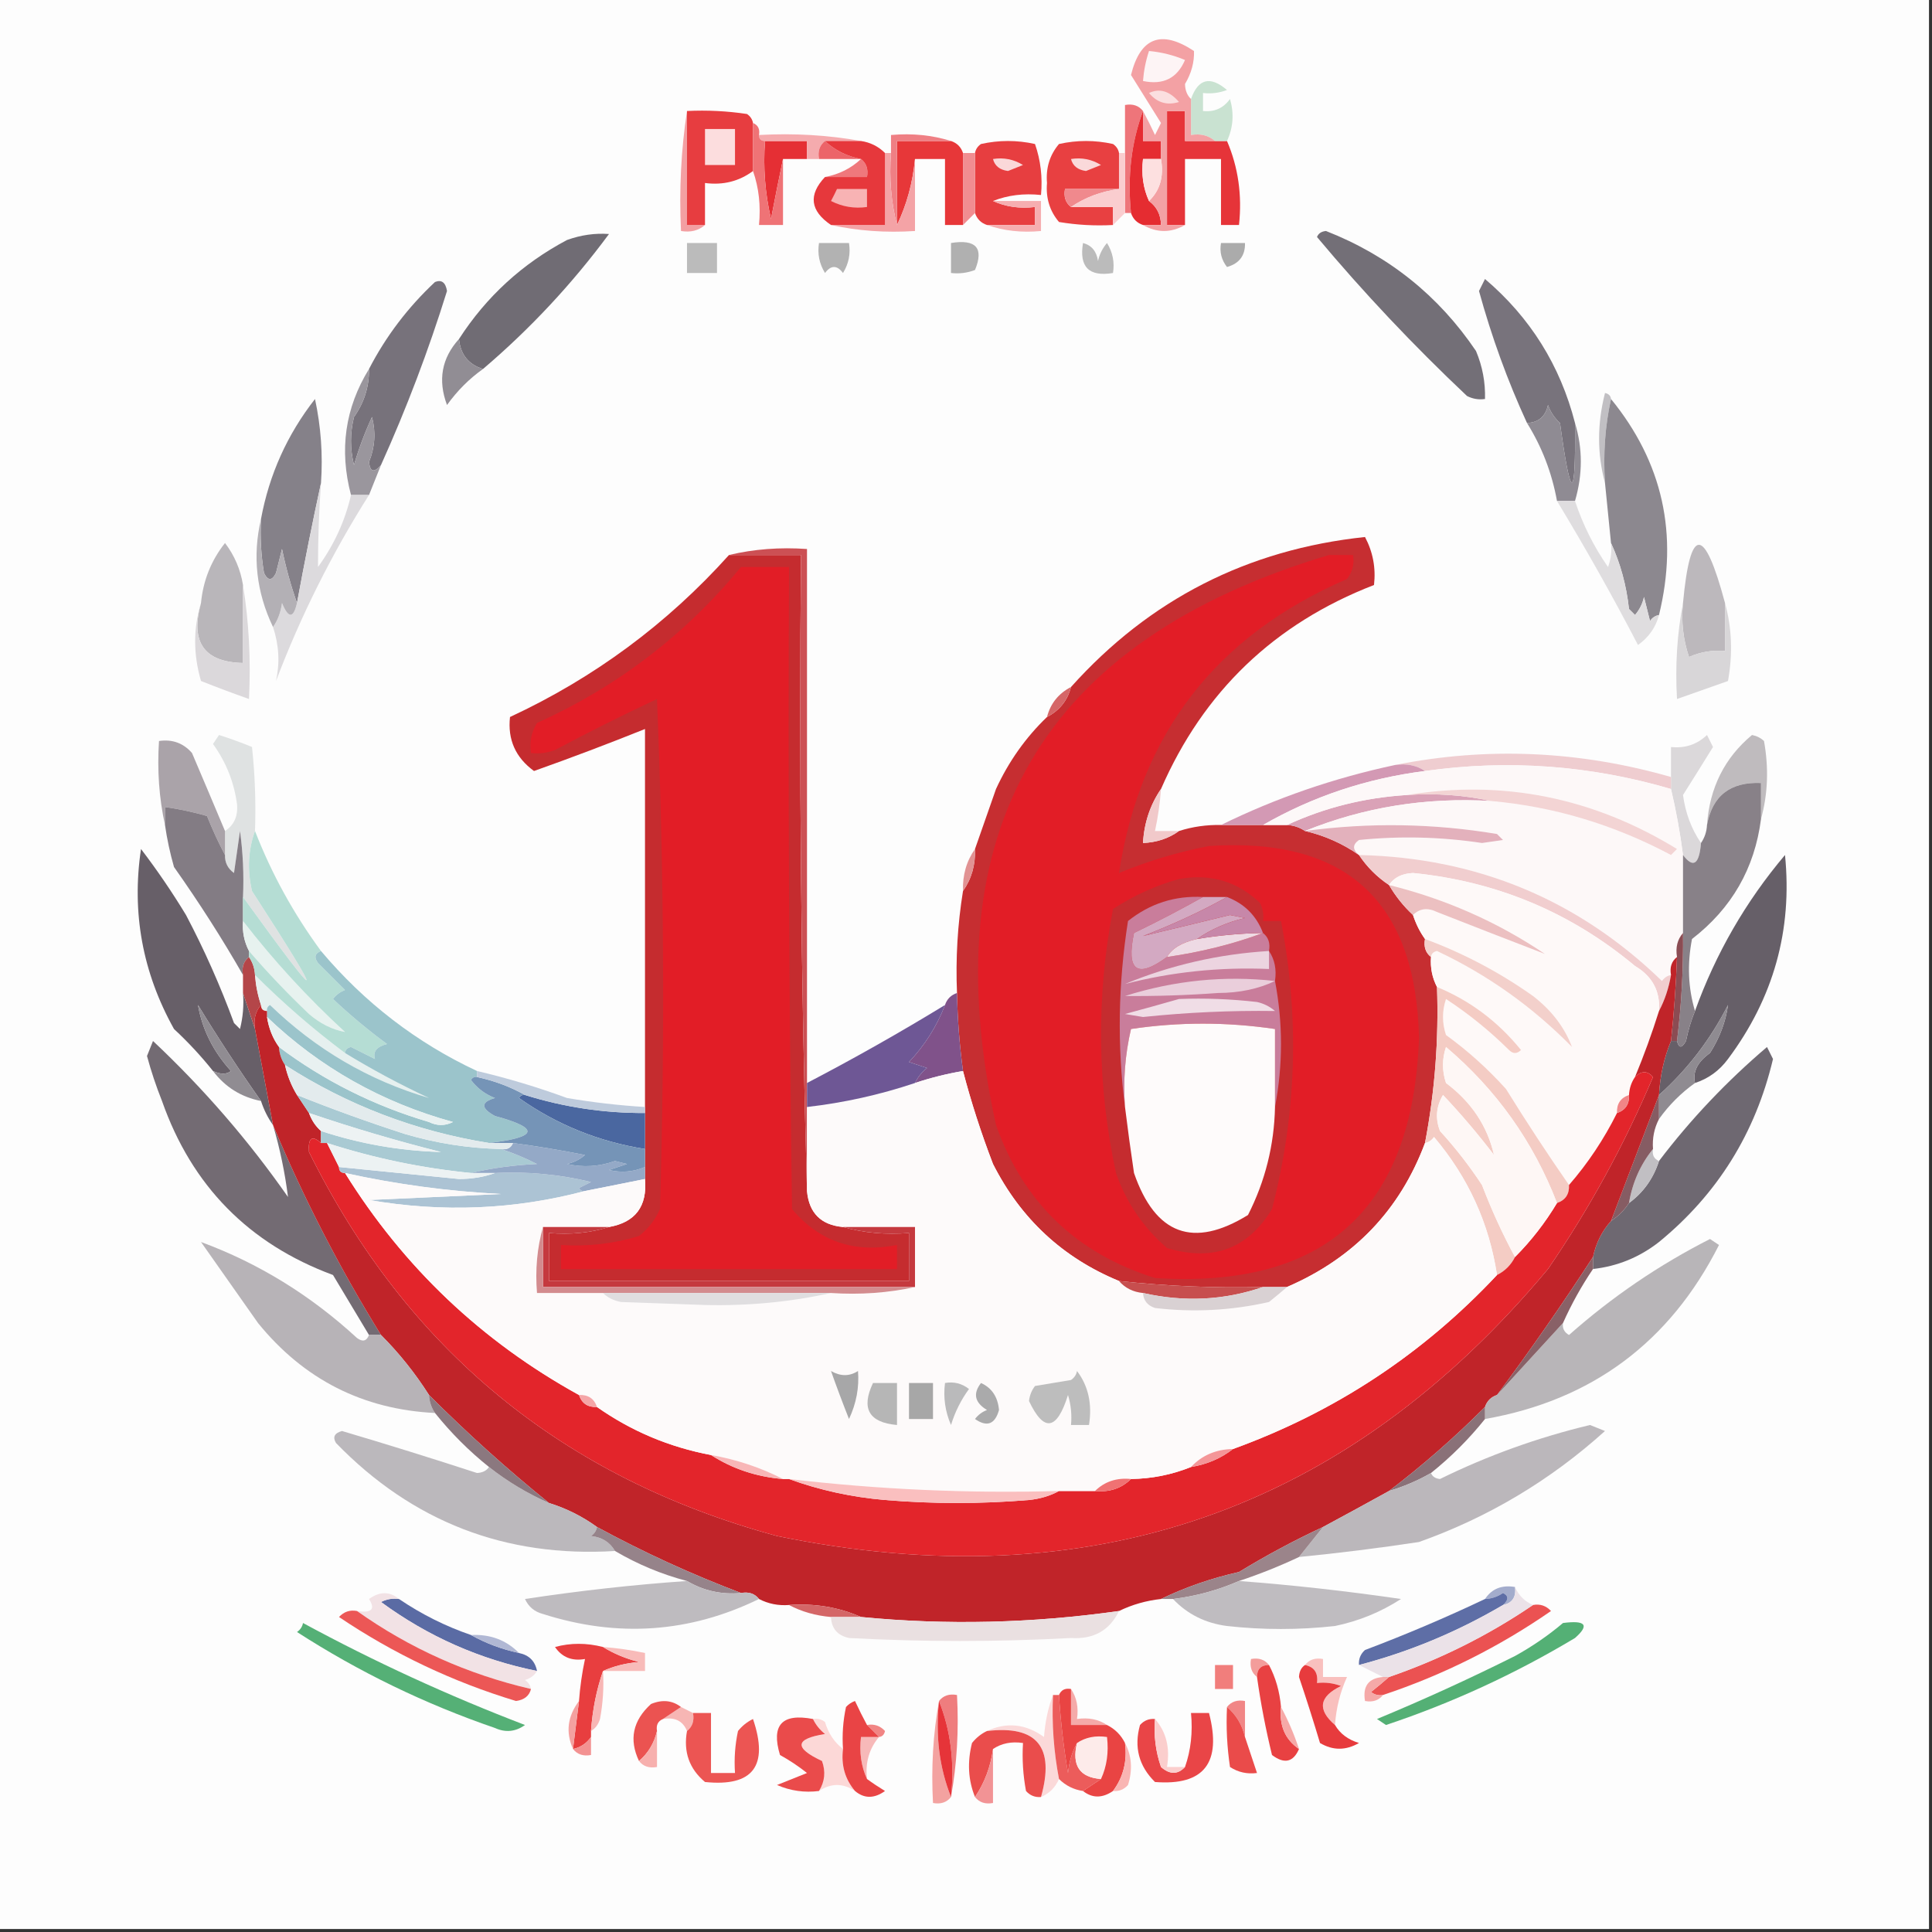 <?xml version="1.0" encoding="UTF-8"?>
<!DOCTYPE svg PUBLIC "-//W3C//DTD SVG 1.1//EN" "http://www.w3.org/Graphics/SVG/1.1/DTD/svg11.dtd">
<svg xmlns="http://www.w3.org/2000/svg" version="1.1" width="322px" height="322px" style="shape-rendering:geometricPrecision; text-rendering:geometricPrecision; image-rendering:optimizeQuality; fill-rule:evenodd; clip-rule:evenodd" xmlns:xlink="http://www.w3.org/1999/xlink">
<rect width="100%" height="100%" fill="#333333" stroke="none"/>
<g><path style="opacity:1" fill="#fdfdfd" d="M -0.5,-0.5 C 106.833,-0.5 214.167,-0.5 321.5,-0.5C 321.5,106.833 321.5,214.167 321.5,321.5C 214.167,321.5 106.833,321.5 -0.5,321.5C -0.5,214.167 -0.5,106.833 -0.5,-0.5 Z"/></g>
<g><path style="opacity:1" fill="#f39fa2" d="M 114.5,18.5 C 114.5,24.833 114.5,31.167 114.5,37.5C 115.5,37.5 116.5,37.5 117.5,37.5C 116.432,38.434 115.099,38.768 113.5,38.5C 113.176,31.646 113.509,24.979 114.5,18.5 Z"/></g>
<g><path style="opacity:1" fill="#e73d40" d="M 114.5,18.5 C 117.85,18.335 121.183,18.502 124.5,19C 125.056,19.383 125.389,19.883 125.5,20.5C 125.5,23.167 125.5,25.833 125.5,28.5C 123.18,30.226 120.513,30.893 117.5,30.5C 117.5,32.833 117.5,35.167 117.5,37.5C 116.5,37.5 115.5,37.5 114.5,37.5C 114.5,31.167 114.5,24.833 114.5,18.5 Z"/></g>
<g><path style="opacity:1" fill="#ee757a" d="M 190.5,18.5 C 188.55,23.735 187.883,29.402 188.5,35.5C 188.167,35.5 187.833,35.5 187.5,35.5C 187.5,32.167 187.5,28.833 187.5,25.5C 187.5,22.833 187.5,20.167 187.5,17.5C 188.791,17.263 189.791,17.596 190.5,18.5 Z"/></g>
<g><path style="opacity:1" fill="#e52c31" d="M 190.5,18.5 C 190.5,20.167 190.5,21.833 190.5,23.5C 191.5,23.5 192.5,23.5 193.5,23.5C 193.5,24.5 193.5,25.5 193.5,26.5C 192.5,26.5 191.5,26.5 190.5,26.5C 190.198,29.059 190.532,31.393 191.5,33.5C 192.806,34.467 193.473,35.801 193.5,37.5C 192.5,37.5 191.5,37.5 190.5,37.5C 189.5,37.167 188.833,36.5 188.5,35.5C 187.883,29.402 188.55,23.735 190.5,18.5 Z"/></g>
<g><path style="opacity:1" fill="#e63439" d="M 202.5,23.5 C 203.167,23.5 203.833,23.5 204.5,23.5C 206.371,27.866 207.038,32.533 206.5,37.5C 205.5,37.5 204.5,37.5 203.5,37.5C 203.5,33.833 203.5,30.167 203.5,26.5C 201.5,26.5 199.5,26.5 197.5,26.5C 197.5,30.167 197.5,33.833 197.5,37.5C 196.5,37.5 195.5,37.5 194.5,37.5C 194.5,31.167 194.5,24.833 194.5,18.5C 195.5,18.5 196.5,18.5 197.5,18.5C 197.5,20.167 197.5,21.833 197.5,23.5C 199.167,23.5 200.833,23.5 202.5,23.5 Z"/></g>
<g><path style="opacity:1" fill="#c9e2d1" d="M 204.5,23.5 C 203.833,23.5 203.167,23.5 202.5,23.5C 201.432,22.566 200.099,22.232 198.5,22.5C 198.5,20.5 198.5,18.5 198.5,16.5C 199.697,13.106 201.697,12.606 204.5,15C 203.207,15.49 201.873,15.657 200.5,15.5C 200.5,16.5 200.5,17.5 200.5,18.5C 202.39,18.703 203.89,18.037 205,16.5C 205.703,18.929 205.537,21.262 204.5,23.5 Z"/></g>
<g><path style="opacity:1" fill="#f3a1a4" d="M 198.5,16.5 C 198.5,18.5 198.5,20.5 198.5,22.5C 200.099,22.232 201.432,22.566 202.5,23.5C 200.833,23.5 199.167,23.5 197.5,23.5C 197.5,21.833 197.5,20.167 197.5,18.5C 196.5,18.5 195.5,18.5 194.5,18.5C 194.5,24.833 194.5,31.167 194.5,37.5C 195.5,37.5 196.5,37.5 197.5,37.5C 195.167,38.833 192.833,38.833 190.5,37.5C 191.5,37.5 192.5,37.5 193.5,37.5C 193.473,35.801 192.806,34.467 191.5,33.5C 193.344,31.721 194.01,29.388 193.5,26.5C 193.5,25.5 193.5,24.5 193.5,23.5C 192.5,23.5 191.5,23.5 190.5,23.5C 190.5,21.833 190.5,20.167 190.5,18.5C 191.161,19.718 191.828,21.051 192.5,22.5C 192.833,21.833 193.167,21.167 193.5,20.5C 191.833,17.833 190.167,15.167 188.5,12.5C 190.049,6.234 193.549,4.9 199,8.5C 199.063,10.379 198.563,12.213 197.5,14C 197.528,15.07 197.861,15.903 198.5,16.5 Z"/></g>
<g><path style="opacity:1" fill="#fbdfe0" d="M 191.5,15.5 C 193.263,14.665 194.93,15.165 196.5,17C 194.505,17.613 192.838,17.113 191.5,15.5 Z"/></g>
<g><path style="opacity:1" fill="#fdf4f5" d="M 191.5,8.5 C 193.564,8.687 195.564,9.187 197.5,10C 196.197,13.044 193.864,14.211 190.5,13.5C 190.629,11.784 190.962,10.117 191.5,8.5 Z"/></g>
<g><path style="opacity:1" fill="#fcddde" d="M 117.5,21.5 C 119.167,21.5 120.833,21.5 122.5,21.5C 122.5,23.5 122.5,25.5 122.5,27.5C 120.833,27.5 119.167,27.5 117.5,27.5C 117.5,25.5 117.5,23.5 117.5,21.5 Z"/></g>
<g><path style="opacity:1" fill="#e52f34" d="M 127.5,23.5 C 129.833,23.5 132.167,23.5 134.5,23.5C 134.5,24.5 134.5,25.5 134.5,26.5C 133.167,26.5 131.833,26.5 130.5,26.5C 129.834,29.689 129.167,33.023 128.5,36.5C 127.508,32.217 127.174,27.884 127.5,23.5 Z"/></g>
<g><path style="opacity:1" fill="#e73739" d="M 158.5,23.5 C 159.5,23.833 160.167,24.5 160.5,25.5C 160.5,29.5 160.5,33.5 160.5,37.5C 159.5,37.5 158.5,37.5 157.5,37.5C 157.5,33.833 157.5,30.167 157.5,26.5C 155.833,26.5 154.167,26.5 152.5,26.5C 152.125,30.442 151.125,34.109 149.5,37.5C 149.5,32.833 149.5,28.167 149.5,23.5C 152.5,23.5 155.5,23.5 158.5,23.5 Z"/></g>
<g><path style="opacity:1" fill="#e73e40" d="M 165.5,33.5 C 167.607,34.468 169.941,34.802 172.5,34.5C 172.5,35.5 172.5,36.5 172.5,37.5C 169.833,37.5 167.167,37.5 164.5,37.5C 163.5,37.167 162.833,36.5 162.5,35.5C 162.5,32.167 162.5,28.833 162.5,25.5C 162.611,24.883 162.944,24.383 163.5,24C 166.5,23.333 169.5,23.333 172.5,24C 173.444,26.719 173.777,29.552 173.5,32.5C 170.615,32.194 167.948,32.527 165.5,33.5 Z"/></g>
<g><path style="opacity:1" fill="#e84041" d="M 186.5,25.5 C 186.5,27.5 186.5,29.5 186.5,31.5C 183.5,31.5 180.5,31.5 177.5,31.5C 177.263,32.791 177.596,33.791 178.5,34.5C 180.833,34.5 183.167,34.5 185.5,34.5C 185.5,35.5 185.5,36.5 185.5,37.5C 182.482,37.665 179.482,37.498 176.5,37C 174.955,35.178 174.288,33.011 174.5,30.5C 174.288,27.989 174.955,25.822 176.5,24C 179.5,23.333 182.5,23.333 185.5,24C 186.056,24.383 186.389,24.883 186.5,25.5 Z"/></g>
<g><path style="opacity:1" fill="#f5abae" d="M 126.5,22.5 C 132.358,22.178 138.025,22.511 143.5,23.5C 141.5,23.5 139.5,23.5 137.5,23.5C 136.596,24.209 136.263,25.209 136.5,26.5C 135.833,26.5 135.167,26.5 134.5,26.5C 134.5,25.5 134.5,24.5 134.5,23.5C 132.167,23.5 129.833,23.5 127.5,23.5C 126.833,23.5 126.5,23.167 126.5,22.5 Z"/></g>
<g><path style="opacity:1" fill="#ef7f84" d="M 158.5,23.5 C 155.5,23.5 152.5,23.5 149.5,23.5C 149.5,28.167 149.5,32.833 149.5,37.5C 148.517,33.702 148.183,29.702 148.5,25.5C 148.5,24.5 148.5,23.5 148.5,22.5C 152.042,22.187 155.375,22.521 158.5,23.5 Z"/></g>
<g><path style="opacity:1" fill="#ec6469" d="M 137.5,23.5 C 139.156,25.06 141.156,26.06 143.5,26.5C 141.167,26.5 138.833,26.5 136.5,26.5C 136.263,25.209 136.596,24.209 137.5,23.5 Z"/></g>
<g><path style="opacity:1" fill="#f4a3a6" d="M 147.5,25.5 C 147.833,25.5 148.167,25.5 148.5,25.5C 148.183,29.702 148.517,33.702 149.5,37.5C 151.125,34.109 152.125,30.442 152.5,26.5C 152.5,30.5 152.5,34.5 152.5,38.5C 147.637,38.819 142.97,38.486 138.5,37.5C 141.5,37.5 144.5,37.5 147.5,37.5C 147.5,33.5 147.5,29.5 147.5,25.5 Z"/></g>
<g><path style="opacity:1" fill="#f18d91" d="M 160.5,25.5 C 161.167,25.5 161.833,25.5 162.5,25.5C 162.5,28.833 162.5,32.167 162.5,35.5C 161.833,36.167 161.167,36.833 160.5,37.5C 160.5,33.5 160.5,29.5 160.5,25.5 Z"/></g>
<g><path style="opacity:1" fill="#fad8d9" d="M 165.5,26.5 C 167.288,26.215 168.955,26.548 170.5,27.5C 169.667,27.833 168.833,28.167 168,28.5C 166.624,28.316 165.791,27.649 165.5,26.5 Z"/></g>
<g><path style="opacity:1" fill="#fad9da" d="M 178.5,26.5 C 180.288,26.215 181.955,26.548 183.5,27.5C 182.667,27.833 181.833,28.167 181,28.5C 179.624,28.316 178.791,27.649 178.5,26.5 Z"/></g>
<g><path style="opacity:1" fill="#fde0e0" d="M 193.5,26.5 C 194.01,29.388 193.344,31.721 191.5,33.5C 190.532,31.393 190.198,29.059 190.5,26.5C 191.5,26.5 192.5,26.5 193.5,26.5 Z"/></g>
<g><path style="opacity:1" fill="#ef787c" d="M 143.5,26.5 C 144.404,27.209 144.737,28.209 144.5,29.5C 142.167,29.5 139.833,29.5 137.5,29.5C 139.844,29.06 141.844,28.06 143.5,26.5 Z"/></g>
<g><path style="opacity:1" fill="#ef7376" d="M 125.5,20.5 C 126.338,20.842 126.672,21.508 126.5,22.5C 126.5,23.167 126.833,23.5 127.5,23.5C 127.174,27.884 127.508,32.217 128.5,36.5C 129.167,33.023 129.834,29.689 130.5,26.5C 130.5,30.167 130.5,33.833 130.5,37.5C 129.167,37.5 127.833,37.5 126.5,37.5C 126.81,34.287 126.477,31.287 125.5,28.5C 125.5,25.833 125.5,23.167 125.5,20.5 Z"/></g>
<g><path style="opacity:1" fill="#f0898d" d="M 186.5,31.5 C 183.523,31.902 180.857,32.902 178.5,34.5C 177.596,33.791 177.263,32.791 177.5,31.5C 180.5,31.5 183.5,31.5 186.5,31.5 Z"/></g>
<g><path style="opacity:1" fill="#facdcf" d="M 186.5,25.5 C 186.833,25.5 187.167,25.5 187.5,25.5C 187.5,28.833 187.5,32.167 187.5,35.5C 186.833,36.167 186.167,36.833 185.5,37.5C 185.5,36.5 185.5,35.5 185.5,34.5C 183.167,34.5 180.833,34.5 178.5,34.5C 180.857,32.902 183.523,31.902 186.5,31.5C 186.5,29.5 186.5,27.5 186.5,25.5 Z"/></g>
<g><path style="opacity:1" fill="#e6383c" d="M 137.5,23.5 C 139.5,23.5 141.5,23.5 143.5,23.5C 145.062,23.733 146.395,24.399 147.5,25.5C 147.5,29.5 147.5,33.5 147.5,37.5C 144.5,37.5 141.5,37.5 138.5,37.5C 135.024,35.141 134.691,32.474 137.5,29.5C 139.833,29.5 142.167,29.5 144.5,29.5C 144.737,28.209 144.404,27.209 143.5,26.5C 141.156,26.06 139.156,25.06 137.5,23.5 Z"/></g>
<g><path style="opacity:1" fill="#f8b3b4" d="M 139.5,31.5 C 141.167,31.5 142.833,31.5 144.5,31.5C 144.5,32.5 144.5,33.5 144.5,34.5C 142.396,34.799 140.396,34.466 138.5,33.5C 138.863,32.816 139.196,32.15 139.5,31.5 Z"/></g>
<g><path style="opacity:1" fill="#f6aeb0" d="M 165.5,33.5 C 168.167,33.5 170.833,33.5 173.5,33.5C 173.5,35.167 173.5,36.833 173.5,38.5C 170.287,38.81 167.287,38.477 164.5,37.5C 167.167,37.5 169.833,37.5 172.5,37.5C 172.5,36.5 172.5,35.5 172.5,34.5C 169.941,34.802 167.607,34.468 165.5,33.5 Z"/></g>
<g><path style="opacity:1" fill="#b2b2b2" d="M 136.5,40.5 C 138.167,40.5 139.833,40.5 141.5,40.5C 141.785,42.288 141.452,43.955 140.5,45.5C 139.5,44.167 138.5,44.167 137.5,45.5C 136.548,43.955 136.215,42.288 136.5,40.5 Z"/></g>
<g><path style="opacity:1" fill="#ababab" d="M 203.5,40.5 C 204.833,40.5 206.167,40.5 207.5,40.5C 207.55,42.59 206.55,43.923 204.5,44.5C 203.571,43.311 203.238,41.978 203.5,40.5 Z"/></g>
<g><path style="opacity:1" fill="#bbbbbb" d="M 114.5,40.5 C 116.167,40.5 117.833,40.5 119.5,40.5C 119.5,42.167 119.5,43.833 119.5,45.5C 117.833,45.5 116.167,45.5 114.5,45.5C 114.5,43.833 114.5,42.167 114.5,40.5 Z"/></g>
<g><path style="opacity:1" fill="#b0b0b0" d="M 158.5,40.5 C 162.676,39.831 164.009,41.331 162.5,45C 161.207,45.49 159.873,45.657 158.5,45.5C 158.5,43.833 158.5,42.167 158.5,40.5 Z"/></g>
<g><path style="opacity:1" fill="#bbbbbb" d="M 180.5,40.5 C 181.931,40.881 182.764,41.881 183,43.5C 183.249,42.376 183.749,41.376 184.5,40.5C 185.452,42.045 185.785,43.712 185.5,45.5C 181.5,46.167 179.833,44.5 180.5,40.5 Z"/></g>
<g><path style="opacity:1" fill="#736f77" d="M 219.5,39.5 C 219.735,38.903 220.235,38.57 221,38.5C 231.418,42.587 239.752,49.254 246,58.5C 247.079,61.063 247.579,63.729 247.5,66.5C 246.448,66.65 245.448,66.483 244.5,66C 235.568,57.573 227.235,48.74 219.5,39.5 Z"/></g>
<g><path style="opacity:1" fill="#706c74" d="M 80.5,61.5 C 78.071,60.735 76.738,59.069 76.5,56.5C 81.052,49.449 87.052,43.949 94.5,40C 96.821,39.163 99.155,38.83 101.5,39C 95.368,47.3 88.368,54.8 80.5,61.5 Z"/></g>
<g><path style="opacity:1" fill="#77727b" d="M 63.5,77.5 C 62.35,78.85 61.683,78.684 61.5,77C 62.493,74.547 62.66,72.047 62,69.5C 60.803,72.089 59.803,74.756 59,77.5C 58.333,74.833 58.333,72.167 59,69.5C 60.707,67.091 61.54,64.424 61.5,61.5C 64.308,56.068 67.974,51.235 72.5,47C 73.6,46.568 74.267,47.068 74.5,48.5C 71.422,58.403 67.755,68.069 63.5,77.5 Z"/></g>
<g><path style="opacity:1" fill="#918d94" d="M 76.5,56.5 C 76.738,59.069 78.071,60.735 80.5,61.5C 78.215,63.118 76.215,65.118 74.5,67.5C 72.947,63.352 73.614,59.685 76.5,56.5 Z"/></g>
<g><path style="opacity:1" fill="#78737c" d="M 262.5,70.5 C 262.639,83.715 261.806,83.715 260,70.5C 259.085,69.672 258.419,68.672 258,67.5C 257.578,69.426 256.411,70.426 254.5,70.5C 251.271,63.489 248.604,56.156 246.5,48.5C 246.833,47.833 247.167,47.167 247.5,46.5C 255.04,52.912 260.04,60.912 262.5,70.5 Z"/></g>
<g><path style="opacity:1" fill="#8f8b93" d="M 262.5,70.5 C 263.794,74.733 263.794,79.066 262.5,83.5C 261.5,83.5 260.5,83.5 259.5,83.5C 258.653,78.814 256.987,74.481 254.5,70.5C 256.411,70.426 257.578,69.426 258,67.5C 258.419,68.672 259.085,69.672 260,70.5C 261.806,83.715 262.639,83.715 262.5,70.5 Z"/></g>
<g><path style="opacity:1" fill="#c1bfc3" d="M 268.5,66.5 C 267.514,70.97 267.181,75.637 267.5,80.5C 266.186,75.652 266.186,70.652 267.5,65.5C 268.107,65.624 268.44,65.957 268.5,66.5 Z"/></g>
<g><path style="opacity:1" fill="#858189" d="M 53.5,80.5 C 52.084,87.028 50.751,93.695 49.5,100.5C 48.493,97.678 47.66,94.678 47,91.5C 46.667,92.833 46.333,94.167 46,95.5C 45.333,96.833 44.667,96.833 44,95.5C 43.502,92.518 43.335,89.518 43.5,86.5C 44.868,79.097 47.868,72.43 52.5,66.5C 53.493,71.12 53.827,75.786 53.5,80.5 Z"/></g>
<g><path style="opacity:1" fill="#9a969d" d="M 61.5,61.5 C 61.54,64.424 60.707,67.091 59,69.5C 58.333,72.167 58.333,74.833 59,77.5C 59.803,74.756 60.803,72.089 62,69.5C 62.66,72.047 62.493,74.547 61.5,77C 61.683,78.684 62.35,78.85 63.5,77.5C 62.833,79.167 62.167,80.833 61.5,82.5C 60.5,82.5 59.5,82.5 58.5,82.5C 56.509,74.979 57.509,67.979 61.5,61.5 Z"/></g>
<g><path style="opacity:1" fill="#8c888f" d="M 268.5,66.5 C 277.119,77.058 279.786,89.058 276.5,102.5C 275.883,102.611 275.383,102.944 275,103.5C 274.667,102.167 274.333,100.833 274,99.5C 273.751,100.624 273.251,101.624 272.5,102.5C 272.167,102.167 271.833,101.833 271.5,101.5C 271.066,97.549 270.066,93.882 268.5,90.5C 268.167,87.167 267.833,83.833 267.5,80.5C 267.181,75.637 267.514,70.97 268.5,66.5 Z"/></g>
<g><path style="opacity:1" fill="#dfdddf" d="M 259.5,83.5 C 260.5,83.5 261.5,83.5 262.5,83.5C 263.811,87.455 265.644,91.121 268,94.5C 268.49,93.207 268.657,91.873 268.5,90.5C 270.066,93.882 271.066,97.549 271.5,101.5C 271.833,101.833 272.167,102.167 272.5,102.5C 273.251,101.624 273.751,100.624 274,99.5C 274.333,100.833 274.667,102.167 275,103.5C 275.383,102.944 275.883,102.611 276.5,102.5C 275.969,104.544 274.802,106.211 273,107.5C 268.755,99.343 264.255,91.343 259.5,83.5 Z"/></g>
<g><path style="opacity:1" fill="#c52c2f" d="M 121.5,92.5 C 125.5,92.5 129.5,92.5 133.5,92.5C 133.168,128.004 133.502,163.337 134.5,198.5C 134.833,202.167 136.833,204.167 140.5,204.5C 143.962,205.482 147.629,205.815 151.5,205.5C 151.5,208.167 151.5,210.833 151.5,213.5C 131.5,213.5 111.5,213.5 91.5,213.5C 91.5,210.833 91.5,208.167 91.5,205.5C 95.042,205.813 98.375,205.479 101.5,204.5C 105.899,203.722 107.899,201.056 107.5,196.5C 107.5,195.833 107.5,195.167 107.5,194.5C 107.5,193.5 107.5,192.5 107.5,191.5C 107.5,189.5 107.5,187.5 107.5,185.5C 107.5,185.167 107.5,184.833 107.5,184.5C 107.5,163.5 107.5,142.5 107.5,121.5C 101.45,123.933 95.283,126.267 89,128.5C 85.92,126.256 84.587,123.256 85,119.5C 99.02,112.976 111.187,103.976 121.5,92.5 Z"/></g>
<g><path style="opacity:1" fill="#cc5054" d="M 121.5,92.5 C 125.634,91.515 129.968,91.182 134.5,91.5C 134.5,121.167 134.5,150.833 134.5,180.5C 134.5,181.833 134.5,183.167 134.5,184.5C 134.5,189.167 134.5,193.833 134.5,198.5C 133.502,163.337 133.168,128.004 133.5,92.5C 129.5,92.5 125.5,92.5 121.5,92.5 Z"/></g>
<g><path style="opacity:1" fill="#e21d26" d="M 123.5,94.5 C 126.167,94.5 128.833,94.5 131.5,94.5C 131.333,130.168 131.5,165.835 132,201.5C 136.522,206.896 142.355,208.896 149.5,207.5C 149.5,208.833 149.5,210.167 149.5,211.5C 130.833,211.5 112.167,211.5 93.5,211.5C 93.5,210.167 93.5,208.833 93.5,207.5C 97.936,207.79 102.27,207.29 106.5,206C 108.049,204.786 109.215,203.286 110,201.5C 110.833,173.161 110.667,144.827 109.5,116.5C 103.769,119.185 98.102,122.018 92.5,125C 91.207,125.49 89.873,125.657 88.5,125.5C 88.215,123.712 88.548,122.045 89.5,120.5C 102.873,114.456 114.206,105.789 123.5,94.5 Z"/></g>
<g><path style="opacity:1" fill="#dcdadd" d="M 53.5,80.5 C 53.162,85.186 52.995,89.853 53,94.5C 55.681,90.809 57.515,86.809 58.5,82.5C 59.5,82.5 60.5,82.5 61.5,82.5C 55.281,92.333 50.115,102.667 46,113.5C 46.663,110.482 46.496,107.482 45.5,104.5C 46.29,103.391 46.79,102.058 47,100.5C 48.071,103.113 48.904,103.113 49.5,100.5C 50.751,93.695 52.084,87.028 53.5,80.5 Z"/></g>
<g><path style="opacity:1" fill="#b3b0b5" d="M 43.5,86.5 C 43.335,89.518 43.502,92.518 44,95.5C 44.667,96.833 45.333,96.833 46,95.5C 46.333,94.167 46.667,92.833 47,91.5C 47.66,94.678 48.493,97.678 49.5,100.5C 48.904,103.113 48.071,103.113 47,100.5C 46.79,102.058 46.29,103.391 45.5,104.5C 42.718,98.67 42.051,92.67 43.5,86.5 Z"/></g>
<g><path style="opacity:1" fill="#bcb8bc" d="M 287.5,100.5 C 287.5,103.167 287.5,105.833 287.5,108.5C 285.409,108.318 283.409,108.652 281.5,109.5C 280.516,106.572 280.183,103.572 280.5,100.5C 281.706,87.566 284.039,87.566 287.5,100.5 Z"/></g>
<g><path style="opacity:1" fill="#b9b6ba" d="M 40.5,97.5 C 40.5,101.833 40.5,106.167 40.5,110.5C 34.006,110.352 31.673,107.019 33.5,100.5C 33.857,96.76 35.19,93.427 37.5,90.5C 39.082,92.577 40.082,94.91 40.5,97.5 Z"/></g>
<g><path style="opacity:1" fill="#c62e31" d="M 193.5,131.5 C 191.69,134.145 190.69,137.145 190.5,140.5C 192.786,140.405 194.786,139.738 196.5,138.5C 198.764,137.781 201.097,137.448 203.5,137.5C 205.833,137.5 208.167,137.5 210.5,137.5C 211.833,137.5 213.167,137.5 214.5,137.5C 215.609,137.557 216.609,137.89 217.5,138.5C 220.756,139.252 223.756,140.586 226.5,142.5C 227.833,144.5 229.5,146.167 231.5,147.5C 232.604,149.389 233.937,151.055 235.5,152.5C 235.989,153.995 236.655,155.329 237.5,156.5C 237.263,157.791 237.596,158.791 238.5,159.5C 238.366,161.292 238.699,162.958 239.5,164.5C 239.808,173.267 239.142,181.934 237.5,190.5C 233.319,201.685 225.652,209.685 214.5,214.5C 213.167,214.5 211.833,214.5 210.5,214.5C 202.466,214.698 194.466,214.365 186.5,213.5C 177.134,209.637 170.134,203.137 165.5,194C 163.51,188.817 161.843,183.65 160.5,178.5C 159.92,174.19 159.586,169.857 159.5,165.5C 159.26,159.773 159.593,154.106 160.5,148.5C 161.924,146.485 162.59,144.152 162.5,141.5C 163.664,138.186 164.83,134.852 166,131.5C 168.118,126.906 170.952,122.906 174.5,119.5C 176.587,118.415 177.92,116.749 178.5,114.5C 191.583,99.909 207.916,91.576 227.5,89.5C 228.826,92.001 229.326,94.668 229,97.5C 212.408,103.926 200.575,115.26 193.5,131.5 Z"/></g>
<g><path style="opacity:1" fill="#e21d26" d="M 221.5,92.5 C 222.833,92.5 224.167,92.5 225.5,92.5C 225.762,93.978 225.429,95.311 224.5,96.5C 202.726,105.922 190.059,122.256 186.5,145.5C 191.315,143.507 196.315,142.007 201.5,141C 224.329,139.496 235.995,150.163 236.5,173C 235.489,201.488 220.822,214.821 192.5,213C 179.394,208.893 170.561,200.393 166,187.5C 155.184,138.442 173.684,106.775 221.5,92.5 Z"/></g>
<g><path style="opacity:1" fill="#dbd8db" d="M 40.5,97.5 C 41.49,103.645 41.824,109.978 41.5,116.5C 38.87,115.572 36.204,114.572 33.5,113.5C 32.201,109.036 32.201,104.702 33.5,100.5C 31.673,107.019 34.006,110.352 40.5,110.5C 40.5,106.167 40.5,101.833 40.5,97.5 Z"/></g>
<g><path style="opacity:1" fill="#d8d6d8" d="M 280.5,100.5 C 280.183,103.572 280.516,106.572 281.5,109.5C 283.409,108.652 285.409,108.318 287.5,108.5C 287.5,105.833 287.5,103.167 287.5,100.5C 288.647,104.646 288.814,108.98 288,113.5C 285.153,114.506 282.319,115.506 279.5,116.5C 279.179,110.974 279.512,105.64 280.5,100.5 Z"/></g>
<g><path style="opacity:1" fill="#d56667" d="M 178.5,114.5 C 177.92,116.749 176.587,118.415 174.5,119.5C 175.08,117.251 176.413,115.585 178.5,114.5 Z"/></g>
<g><path style="opacity:1" fill="#dbd8da" d="M 283.5,140.5 C 283.204,144.093 282.204,144.759 280.5,142.5C 280.016,138.768 279.349,135.101 278.5,131.5C 278.5,130.833 278.5,130.167 278.5,129.5C 278.5,127.833 278.5,126.167 278.5,124.5C 280.827,124.753 282.827,124.086 284.5,122.5C 284.833,123.167 285.167,123.833 285.5,124.5C 283.87,127.143 282.203,129.809 280.5,132.5C 280.905,135.505 281.905,138.171 283.5,140.5 Z"/></g>
<g><path style="opacity:1" fill="#efcdd0" d="M 278.5,129.5 C 278.5,130.167 278.5,130.833 278.5,131.5C 265.025,127.548 251.358,126.548 237.5,128.5C 236.081,127.549 234.415,127.216 232.5,127.5C 247.862,124.44 263.195,125.107 278.5,129.5 Z"/></g>
<g><path style="opacity:1" fill="#bfbbbe" d="M 293.5,136.5 C 293.5,134.5 293.5,132.5 293.5,130.5C 288.389,130.29 285.389,132.624 284.5,137.5C 284.932,131.301 287.432,126.301 292,122.5C 292.772,122.645 293.439,122.978 294,123.5C 294.814,128.02 294.647,132.354 293.5,136.5 Z"/></g>
<g><path style="opacity:1" fill="#dfe2e2" d="M 42.5,138.5 C 41.359,141.64 41.193,144.973 42,148.5C 54.596,167.975 54.096,168.308 40.5,149.5C 40.665,145.818 40.499,142.152 40,138.5C 39.667,140.833 39.333,143.167 39,145.5C 37.961,144.756 37.461,143.756 37.5,142.5C 37.5,141.167 37.5,139.833 37.5,138.5C 39.026,137.508 39.693,136.008 39.5,134C 38.997,130.328 37.663,126.994 35.5,124C 35.833,123.5 36.167,123 36.5,122.5C 38.382,123.093 40.215,123.76 42,124.5C 42.499,129.155 42.666,133.821 42.5,138.5 Z"/></g>
<g><path style="opacity:1" fill="#d399b4" d="M 232.5,127.5 C 234.415,127.216 236.081,127.549 237.5,128.5C 227.812,129.729 218.812,132.729 210.5,137.5C 208.167,137.5 205.833,137.5 203.5,137.5C 212.644,133.006 222.311,129.673 232.5,127.5 Z"/></g>
<g><path style="opacity:1" fill="#daa2b7" d="M 234.5,132.5 C 239.363,132.181 244.03,132.514 248.5,133.5C 237.657,132.856 227.323,134.523 217.5,138.5C 216.609,137.89 215.609,137.557 214.5,137.5C 220.755,134.603 227.422,132.936 234.5,132.5 Z"/></g>
<g><path style="opacity:1" fill="#aaa3a9" d="M 37.5,138.5 C 37.5,139.833 37.5,141.167 37.5,142.5C 36.422,140.461 35.422,138.294 34.5,136C 32.187,135.338 29.854,134.838 27.5,134.5C 27.5,135.5 27.5,136.5 27.5,137.5C 26.514,133.03 26.18,128.363 26.5,123.5C 28.722,123.178 30.556,123.845 32,125.5C 33.885,129.923 35.719,134.256 37.5,138.5 Z"/></g>
<g><path style="opacity:1" fill="#fdf8f8" d="M 278.5,131.5 C 279.349,135.101 280.016,138.768 280.5,142.5C 280.5,146.833 280.5,151.167 280.5,155.5C 279.566,156.568 279.232,157.901 279.5,159.5C 278.596,160.209 278.263,161.209 278.5,162.5C 277.883,162.611 277.383,162.944 277,163.5C 263.016,149.946 246.183,142.946 226.5,142.5C 225.402,141.603 225.402,140.77 226.5,140C 233.354,139.305 240.187,139.472 247,140.5C 248.167,140.333 249.333,140.167 250.5,140C 250.167,139.667 249.833,139.333 249.5,139C 238.874,137.224 228.207,137.058 217.5,138.5C 227.323,134.523 237.657,132.856 248.5,133.5C 258.971,134.43 268.971,137.43 278.5,142.5C 278.833,142.167 279.167,141.833 279.5,141.5C 265.481,132.906 250.481,129.906 234.5,132.5C 227.422,132.936 220.755,134.603 214.5,137.5C 213.167,137.5 211.833,137.5 210.5,137.5C 218.812,132.729 227.812,129.729 237.5,128.5C 251.358,126.548 265.025,127.548 278.5,131.5 Z"/></g>
<g><path style="opacity:1" fill="#f3d4d4" d="M 234.5,132.5 C 250.481,129.906 265.481,132.906 279.5,141.5C 279.167,141.833 278.833,142.167 278.5,142.5C 268.971,137.43 258.971,134.43 248.5,133.5C 244.03,132.514 239.363,132.181 234.5,132.5 Z"/></g>
<g><path style="opacity:1" fill="#f1c9ca" d="M 193.5,131.5 C 193.326,133.861 192.993,136.194 192.5,138.5C 193.833,138.5 195.167,138.5 196.5,138.5C 194.786,139.738 192.786,140.405 190.5,140.5C 190.69,137.145 191.69,134.145 193.5,131.5 Z"/></g>
<g><path style="opacity:1" fill="#e3b1bc" d="M 226.5,142.5 C 223.756,140.586 220.756,139.252 217.5,138.5C 228.207,137.058 238.874,137.224 249.5,139C 249.833,139.333 250.167,139.667 250.5,140C 249.333,140.167 248.167,140.333 247,140.5C 240.187,139.472 233.354,139.305 226.5,140C 225.402,140.77 225.402,141.603 226.5,142.5 Z"/></g>
<g><path style="opacity:1" fill="#837c84" d="M 37.5,142.5 C 37.461,143.756 37.961,144.756 39,145.5C 39.333,143.167 39.667,140.833 40,138.5C 40.499,142.152 40.665,145.818 40.5,149.5C 40.5,150.833 40.5,152.167 40.5,153.5C 40.366,155.292 40.699,156.958 41.5,158.5C 41.5,158.833 41.5,159.167 41.5,159.5C 40.596,160.209 40.263,161.209 40.5,162.5C 37.072,156.505 33.239,150.505 29,144.5C 28.338,142.187 27.838,139.854 27.5,137.5C 27.5,136.5 27.5,135.5 27.5,134.5C 29.854,134.838 32.187,135.338 34.5,136C 35.422,138.294 36.422,140.461 37.5,142.5 Z"/></g>
<g><path style="opacity:1" fill="#e19293" d="M 162.5,141.5 C 162.59,144.152 161.924,146.485 160.5,148.5C 160.41,145.848 161.076,143.515 162.5,141.5 Z"/></g>
<g><path style="opacity:1" fill="#f1cecf" d="M 226.5,142.5 C 246.183,142.946 263.016,149.946 277,163.5C 277.383,162.944 277.883,162.611 278.5,162.5C 278.125,164.698 277.458,166.698 276.5,168.5C 276.731,165.215 275.397,162.715 272.5,161C 261.804,152.068 249.471,146.901 235.5,145.5C 233.667,145.585 232.334,146.252 231.5,147.5C 229.5,146.167 227.833,144.5 226.5,142.5 Z"/></g>
<g><path style="opacity:1" fill="#665f68" d="M 282.5,180.5 C 282.078,178.655 282.912,176.988 285,175.5C 286.626,172.942 287.626,170.275 288,167.5C 285.069,173.255 281.236,178.255 276.5,182.5C 276.676,179.273 277.343,176.273 278.5,173.5C 278.833,173.5 279.167,173.5 279.5,173.5C 279.81,174.738 280.31,174.738 281,173.5C 281.352,171.753 281.852,170.086 282.5,168.5C 285.962,158.904 290.962,150.238 297.5,142.5C 298.757,155.009 295.59,166.343 288,176.5C 286.568,178.439 284.735,179.772 282.5,180.5 Z"/></g>
<g><path style="opacity:1" fill="#fef9f8" d="M 276.5,168.5 C 275.313,172.263 273.98,175.93 272.5,179.5C 271.89,180.391 271.557,181.391 271.5,182.5C 270.094,182.973 269.427,183.973 269.5,185.5C 267.316,189.881 264.65,193.881 261.5,197.5C 257.958,192.407 254.458,187.074 251,181.5C 247.965,178.13 244.632,175.13 241,172.5C 240.333,170.5 240.333,168.5 241,166.5C 244.775,168.974 248.275,171.807 251.5,175C 252.167,175.667 252.833,175.667 253.5,175C 249.667,170.265 245.001,166.765 239.5,164.5C 238.699,162.958 238.366,161.292 238.5,159.5C 238.56,158.957 238.893,158.624 239.5,158.5C 247.933,162.471 255.433,167.805 262,174.5C 260.763,171.224 258.597,168.391 255.5,166C 249.889,162.029 243.889,158.862 237.5,156.5C 236.655,155.329 235.989,153.995 235.5,152.5C 236.601,151.402 237.934,151.235 239.5,152C 245.61,154.402 251.61,156.735 257.5,159C 249.606,153.675 240.939,149.842 231.5,147.5C 232.334,146.252 233.667,145.585 235.5,145.5C 249.471,146.901 261.804,152.068 272.5,161C 275.397,162.715 276.731,165.215 276.5,168.5 Z"/></g>
<g><path style="opacity:1" fill="#888188" d="M 293.5,136.5 C 292.446,144.731 288.613,151.397 282,156.5C 281.188,160.689 281.355,164.689 282.5,168.5C 281.852,170.086 281.352,171.753 281,173.5C 280.31,174.738 279.81,174.738 279.5,173.5C 280.241,167.529 280.575,161.529 280.5,155.5C 280.5,151.167 280.5,146.833 280.5,142.5C 282.204,144.759 283.204,144.093 283.5,140.5C 284.11,139.609 284.443,138.609 284.5,137.5C 285.389,132.624 288.389,130.29 293.5,130.5C 293.5,132.5 293.5,134.5 293.5,136.5 Z"/></g>
<g><path style="opacity:1" fill="#ecc0c1" d="M 231.5,147.5 C 240.939,149.842 249.606,153.675 257.5,159C 251.61,156.735 245.61,154.402 239.5,152C 237.934,151.235 236.601,151.402 235.5,152.5C 233.937,151.055 232.604,149.389 231.5,147.5 Z"/></g>
<g><path style="opacity:1" fill="#e7f2ef" d="M 40.5,153.5 C 45.62,160.123 51.287,166.289 57.5,172C 55.369,171.602 53.369,170.602 51.5,169C 47.935,165.604 44.602,162.104 41.5,158.5C 40.699,156.958 40.366,155.292 40.5,153.5 Z"/></g>
<g><path style="opacity:1" fill="#f3d0cb" d="M 237.5,156.5 C 243.889,158.862 249.889,162.029 255.5,166C 258.597,168.391 260.763,171.224 262,174.5C 255.433,167.805 247.933,162.471 239.5,158.5C 238.893,158.624 238.56,158.957 238.5,159.5C 237.596,158.791 237.263,157.791 237.5,156.5 Z"/></g>
<g><path style="opacity:1" fill="#675f68" d="M 40.5,165.5 C 41.167,167.5 41.833,169.5 42.5,171.5C 43.501,176.835 44.501,182.168 45.5,187.5C 44.655,186.329 43.989,184.995 43.5,183.5C 39.855,178.337 36.355,173.004 33,167.5C 33.705,171.576 35.538,175.243 38.5,178.5C 37.767,179.087 36.767,179.087 35.5,178.5C 33.539,176.037 31.372,173.703 29,171.5C 23.752,162.096 21.919,152.096 23.5,141.5C 26.195,145.03 28.695,148.696 31,152.5C 34.036,158.253 36.703,164.253 39,170.5C 39.333,170.833 39.667,171.167 40,171.5C 40.495,169.527 40.662,167.527 40.5,165.5 Z"/></g>
<g><path style="opacity:1" fill="#b44649" d="M 41.5,159.5 C 42.11,160.391 42.443,161.391 42.5,162.5C 42.629,164.216 42.962,165.883 43.5,167.5C 42.566,168.568 42.232,169.901 42.5,171.5C 41.833,169.5 41.167,167.5 40.5,165.5C 40.5,164.5 40.5,163.5 40.5,162.5C 40.263,161.209 40.596,160.209 41.5,159.5 Z"/></g>
<g><path style="opacity:1" fill="#e6f0ef" d="M 42.5,162.5 C 47.205,167.207 52.205,171.54 57.5,175.5C 61.981,178.242 66.647,180.742 71.5,183C 61.488,180.069 52.654,174.903 45,167.5C 44.601,167.728 44.435,168.062 44.5,168.5C 43.833,168.5 43.5,168.167 43.5,167.5C 42.962,165.883 42.629,164.216 42.5,162.5 Z"/></g>
<g><path style="opacity:1" fill="#8b4c53" d="M 280.5,155.5 C 280.575,161.529 280.241,167.529 279.5,173.5C 279.167,173.5 278.833,173.5 278.5,173.5C 278.998,168.848 279.331,164.181 279.5,159.5C 279.232,157.901 279.566,156.568 280.5,155.5 Z"/></g>
<g><path style="opacity:1" fill="#b5ddd4" d="M 42.5,138.5 C 45.261,145.612 48.928,152.279 53.5,158.5C 52.475,158.897 52.308,159.563 53,160.5C 54.5,162 56,163.5 57.5,165C 56.692,165.308 56.025,165.808 55.5,166.5C 58.354,169.188 61.354,171.688 64.5,174C 62.776,174.448 62.109,175.282 62.5,176.5C 61.167,175.833 59.833,175.167 58.5,174.5C 57.893,174.624 57.56,174.957 57.5,175.5C 52.205,171.54 47.205,167.207 42.5,162.5C 42.443,161.391 42.11,160.391 41.5,159.5C 41.5,159.167 41.5,158.833 41.5,158.5C 44.602,162.104 47.935,165.604 51.5,169C 53.369,170.602 55.369,171.602 57.5,172C 51.287,166.289 45.62,160.123 40.5,153.5C 40.5,152.167 40.5,150.833 40.5,149.5C 54.096,168.308 54.596,167.975 42,148.5C 41.193,144.973 41.359,141.64 42.5,138.5 Z"/></g>
<g><path style="opacity:1" fill="#80528a" d="M 159.5,165.5 C 159.586,169.857 159.92,174.19 160.5,178.5C 157.779,178.963 155.112,179.629 152.5,180.5C 152.953,179.542 153.619,178.708 154.5,178C 153.5,177.667 152.5,177.333 151.5,177C 154.146,174.198 156.146,171.032 157.5,167.5C 157.833,166.5 158.5,165.833 159.5,165.5 Z"/></g>
<g><path style="opacity:1" fill="#908c92" d="M 43.5,183.5 C 40.197,182.849 37.53,181.182 35.5,178.5C 36.767,179.087 37.767,179.087 38.5,178.5C 35.538,175.243 33.705,171.576 33,167.5C 36.355,173.004 39.855,178.337 43.5,183.5 Z"/></g>
<g><path style="opacity:1" fill="#8f8b91" d="M 282.5,180.5 C 280.167,182.167 278.167,184.167 276.5,186.5C 276.5,185.167 276.5,183.833 276.5,182.5C 281.236,178.255 285.069,173.255 288,167.5C 287.626,170.275 286.626,172.942 285,175.5C 282.912,176.988 282.078,178.655 282.5,180.5 Z"/></g>
<g><path style="opacity:1" fill="#9bc4cb" d="M 53.5,158.5 C 60.751,167.112 69.418,173.779 79.5,178.5C 79.5,178.833 79.5,179.167 79.5,179.5C 79.062,179.435 78.728,179.601 78.5,180C 79.55,181.385 80.884,182.385 82.5,183C 80.109,183.691 80.109,184.691 82.5,186C 90.033,188.037 89.699,189.537 81.5,190.5C 69.228,188.522 57.895,184.189 47.5,177.5C 46.89,176.609 46.557,175.609 46.5,174.5C 54.001,180.127 62.334,184.293 71.5,187C 72.833,187.667 74.167,187.667 75.5,187C 63.613,183.728 53.28,177.895 44.5,169.5C 44.5,169.167 44.5,168.833 44.5,168.5C 44.435,168.062 44.601,167.728 45,167.5C 52.654,174.903 61.488,180.069 71.5,183C 66.647,180.742 61.981,178.242 57.5,175.5C 57.56,174.957 57.893,174.624 58.5,174.5C 59.833,175.167 61.167,175.833 62.5,176.5C 62.109,175.282 62.776,174.448 64.5,174C 61.354,171.688 58.354,169.188 55.5,166.5C 56.025,165.808 56.692,165.308 57.5,165C 56,163.5 54.5,162 53,160.5C 52.308,159.563 52.475,158.897 53.5,158.5 Z"/></g>
<g><path style="opacity:1" fill="#6e6871" d="M 265.5,211.5 C 265.5,210.833 265.5,210.167 265.5,209.5C 265.992,207.181 266.992,205.181 268.5,203.5C 269.728,202.694 270.728,201.694 271.5,200.5C 273.877,198.772 275.544,196.439 276.5,193.5C 281.747,186.583 287.747,180.249 294.5,174.5C 294.833,175.167 295.167,175.833 295.5,176.5C 292.576,188.86 286.242,199.027 276.5,207C 273.242,209.548 269.575,211.048 265.5,211.5 Z"/></g>
<g><path style="opacity:1" fill="#736b73" d="M 45.5,187.5 C 50.537,199.571 56.537,211.238 63.5,222.5C 62.833,222.5 62.167,222.5 61.5,222.5C 59.511,219.194 57.511,215.861 55.5,212.5C 41.472,207.305 31.972,197.638 27,183.5C 26.019,181.04 25.185,178.54 24.5,176C 24.833,175.167 25.167,174.333 25.5,173.5C 33.934,181.429 41.434,190.095 48,199.5C 47.497,195.475 46.664,191.475 45.5,187.5 Z"/></g>
<g><path style="opacity:1" fill="#c52c2f" d="M 196.5,146.5 C 201.765,145.571 206.265,146.904 210,150.5C 210.483,151.448 210.649,152.448 210.5,153.5C 211.5,153.5 212.5,153.5 213.5,153.5C 216.614,169.643 216.114,185.643 212,201.5C 207.983,208.138 202.15,210.304 194.5,208C 190.542,204.579 187.708,200.412 186,195.5C 182.853,180.911 182.686,166.245 185.5,151.5C 188.994,149.234 192.66,147.567 196.5,146.5 Z"/></g>
<g><path style="opacity:1" fill="#c97d9b" d="M 200.5,149.5 C 196.798,151.58 192.965,153.58 189,155.5C 187.666,161.826 189.499,163.159 194.5,159.5C 200.21,158.676 205.543,157.343 210.5,155.5C 211.404,156.209 211.737,157.209 211.5,158.5C 212.451,159.919 212.784,161.585 212.5,163.5C 213.833,170.5 213.833,177.5 212.5,184.5C 212.5,180.167 212.5,175.833 212.5,171.5C 204.475,170.312 196.475,170.312 188.5,171.5C 187.508,175.783 187.174,180.116 187.5,184.5C 186.185,174.3 186.351,163.967 188,153.5C 191.671,150.58 195.837,149.246 200.5,149.5 Z"/></g>
<g><path style="opacity:1" fill="#f0dde6" d="M 196.5,166.5 C 200.846,166.334 205.179,166.501 209.5,167C 210.624,167.249 211.624,167.749 212.5,168.5C 205.197,168.398 197.864,168.731 190.5,169.5C 189.5,169.333 188.5,169.167 187.5,169C 190.628,168.159 193.628,167.325 196.5,166.5 Z"/></g>
<g><path style="opacity:1" fill="#eacedb" d="M 212.5,163.5 C 209.742,164.818 206.576,165.485 203,165.5C 197.812,165.879 192.645,166.046 187.5,166C 195.747,163.397 204.081,162.564 212.5,163.5 Z"/></g>
<g><path style="opacity:1" fill="#ecd4e0" d="M 211.5,158.5 C 211.5,159.5 211.5,160.5 211.5,161.5C 203.28,161.155 195.28,161.989 187.5,164C 195.141,160.837 203.141,159.004 211.5,158.5 Z"/></g>
<g><path style="opacity:1" fill="#d3a9c2" d="M 200.5,149.5 C 201.833,149.5 203.167,149.5 204.5,149.5C 200.171,151.912 195.505,154.078 190.5,156C 195.238,154.874 200.072,153.707 205,152.5C 205.833,152.667 206.667,152.833 207.5,153C 204.524,153.705 201.858,154.871 199.5,156.5C 196.985,157.063 195.318,158.063 194.5,159.5C 189.499,163.159 187.666,161.826 189,155.5C 192.965,153.58 196.798,151.58 200.5,149.5 Z"/></g>
<g><path style="opacity:1" fill="#eedae4" d="M 210.5,155.5 C 205.543,157.343 200.21,158.676 194.5,159.5C 195.318,158.063 196.985,157.063 199.5,156.5C 203.135,155.886 206.802,155.552 210.5,155.5 Z"/></g>
<g><path style="opacity:1" fill="#c787a9" d="M 204.5,149.5 C 207.404,150.614 209.404,152.614 210.5,155.5C 206.802,155.552 203.135,155.886 199.5,156.5C 201.858,154.871 204.524,153.705 207.5,153C 206.667,152.833 205.833,152.667 205,152.5C 200.072,153.707 195.238,154.874 190.5,156C 195.505,154.078 200.171,151.912 204.5,149.5 Z"/></g>
<g><path style="opacity:1" fill="#f4ccc4" d="M 239.5,164.5 C 245.001,166.765 249.667,170.265 253.5,175C 252.833,175.667 252.167,175.667 251.5,175C 248.275,171.807 244.775,168.974 241,166.5C 240.333,168.5 240.333,170.5 241,172.5C 244.632,175.13 247.965,178.13 251,181.5C 254.458,187.074 257.958,192.407 261.5,197.5C 261.573,199.027 260.906,200.027 259.5,200.5C 255.55,190.272 249.384,181.605 241,174.5C 240.333,176.5 240.333,178.5 241,180.5C 245.226,183.662 247.893,187.662 249,192.5C 246.325,188.995 243.491,185.661 240.5,182.5C 239.359,184.421 239.192,186.421 240,188.5C 242.575,191.319 244.908,194.319 247,197.5C 248.631,201.751 250.464,205.751 252.5,209.5C 251.833,210.833 250.833,211.833 249.5,212.5C 248.188,203.874 244.688,196.207 239,189.5C 238.617,190.056 238.117,190.389 237.5,190.5C 239.142,181.934 239.808,173.267 239.5,164.5 Z"/></g>
<g><path style="opacity:1" fill="#c1bfc3" d="M 275.5,191.5 C 275.328,192.492 275.662,193.158 276.5,193.5C 275.544,196.439 273.877,198.772 271.5,200.5C 272.075,197.088 273.408,194.088 275.5,191.5 Z"/></g>
<g><path style="opacity:1" fill="#865c63" d="M 276.5,182.5 C 276.5,183.833 276.5,185.167 276.5,186.5C 275.699,188.042 275.366,189.708 275.5,191.5C 273.408,194.088 272.075,197.088 271.5,200.5C 270.728,201.694 269.728,202.694 268.5,203.5C 271.191,196.414 273.858,189.414 276.5,182.5 Z"/></g>
<g><path style="opacity:1" fill="#c02429" d="M 279.5,159.5 C 279.331,164.181 278.998,168.848 278.5,173.5C 277.343,176.273 276.676,179.273 276.5,182.5C 273.858,189.414 271.191,196.414 268.5,203.5C 266.992,205.181 265.992,207.181 265.5,209.5C 260.416,217.333 255.083,225 249.5,232.5C 248.5,232.833 247.833,233.5 247.5,234.5C 242.437,239.568 237.104,244.235 231.5,248.5C 227.809,250.541 224.142,252.541 220.5,254.5C 215.728,256.72 211.062,259.22 206.5,262C 201.892,263.035 197.559,264.535 193.5,266.5C 191.035,266.767 188.701,267.434 186.5,268.5C 172.056,270.55 157.723,270.883 143.5,269.5C 139.79,267.864 135.79,267.198 131.5,267.5C 129.708,267.634 128.042,267.301 126.5,266.5C 125.791,265.596 124.791,265.263 123.5,265.5C 115.254,262.377 107.254,258.71 99.5,254.5C 97.062,252.733 94.395,251.399 91.5,250.5C 84.561,244.899 77.894,238.899 71.5,232.5C 69.183,228.854 66.516,225.52 63.5,222.5C 56.537,211.238 50.537,199.571 45.5,187.5C 44.501,182.168 43.501,176.835 42.5,171.5C 42.232,169.901 42.566,168.568 43.5,167.5C 43.5,168.167 43.833,168.5 44.5,168.5C 44.5,168.833 44.5,169.167 44.5,169.5C 44.796,171.403 45.462,173.07 46.5,174.5C 46.557,175.609 46.89,176.609 47.5,177.5C 47.892,179.284 48.559,180.95 49.5,182.5C 50.167,183.5 50.833,184.5 51.5,185.5C 51.932,186.71 52.599,187.71 53.5,188.5C 53.5,189.167 53.5,189.833 53.5,190.5C 51.991,189.141 51.324,189.641 51.5,192C 67.832,224.988 93.832,246.322 129.5,256C 181.513,266.705 224.346,251.871 258,211.5C 264.904,201.427 270.737,190.76 275.5,179.5C 274.575,178.438 273.575,178.438 272.5,179.5C 273.98,175.93 275.313,172.263 276.5,168.5C 277.458,166.698 278.125,164.698 278.5,162.5C 278.263,161.209 278.596,160.209 279.5,159.5 Z"/></g>
<g><path style="opacity:1" fill="#a9cad3" d="M 49.5,182.5 C 55.384,184.857 61.384,187.024 67.5,189C 72.73,190.546 78.063,191.38 83.5,191.5C 85.498,192.148 87.498,192.981 89.5,194C 85.644,194.177 81.977,194.677 78.5,195.5C 70.303,194.69 62.303,193.023 54.5,190.5C 54.167,190.5 53.833,190.5 53.5,190.5C 53.5,189.833 53.5,189.167 53.5,188.5C 59.959,190.632 66.626,191.799 73.5,192C 66.031,190.12 58.698,187.953 51.5,185.5C 50.833,184.5 50.167,183.5 49.5,182.5 Z"/></g>
<g><path style="opacity:1" fill="#e3252b" d="M 53.5,190.5 C 53.833,190.5 54.167,190.5 54.5,190.5C 55.167,191.833 55.833,193.167 56.5,194.5C 56.5,195.167 56.833,195.5 57.5,195.5C 67.286,211.225 80.286,223.559 96.5,232.5C 96.973,233.906 97.973,234.573 99.5,234.5C 105.215,238.521 111.549,241.188 118.5,242.5C 122.085,244.806 126.085,246.139 130.5,246.5C 130.833,246.5 131.167,246.5 131.5,246.5C 136.556,248.347 141.889,249.514 147.5,250C 155.5,250.667 163.5,250.667 171.5,250C 173.382,249.802 175.048,249.302 176.5,248.5C 178.5,248.5 180.5,248.5 182.5,248.5C 184.898,248.741 186.898,248.074 188.5,246.5C 191.969,246.453 195.302,245.787 198.5,244.5C 201.157,244.065 203.491,243.065 205.5,241.5C 222.496,235.337 237.163,225.671 249.5,212.5C 250.833,211.833 251.833,210.833 252.5,209.5C 255.185,206.81 257.518,203.81 259.5,200.5C 260.906,200.027 261.573,199.027 261.5,197.5C 264.65,193.881 267.316,189.881 269.5,185.5C 270.906,185.027 271.573,184.027 271.5,182.5C 271.557,181.391 271.89,180.391 272.5,179.5C 273.575,178.438 274.575,178.438 275.5,179.5C 270.737,190.76 264.904,201.427 258,211.5C 224.346,251.871 181.513,266.705 129.5,256C 93.832,246.322 67.832,224.988 51.5,192C 51.324,189.641 51.991,189.141 53.5,190.5 Z"/></g>
<g><path style="opacity:1" fill="#acc3d4" d="M 56.5,194.5 C 63.16,195.166 69.826,195.832 76.5,196.5C 78.697,196.495 80.697,196.162 82.5,195.5C 87.913,195.229 93.246,195.729 98.5,197C 97.833,197.333 97.167,197.667 96.5,198C 96.728,198.399 97.062,198.565 97.5,198.5C 85.751,201.617 73.751,202.117 61.5,200C 68.833,199.667 76.167,199.333 83.5,199C 74.697,198.554 66.03,197.388 57.5,195.5C 56.833,195.5 56.5,195.167 56.5,194.5 Z"/></g>
<g><path style="opacity:1" fill="#94a9c7" d="M 85.5,190.5 C 89.499,191.035 93.499,191.701 97.5,192.5C 96.624,193.251 95.624,193.751 94.5,194C 97.202,194.607 99.868,194.44 102.5,193.5C 103.167,193.667 103.833,193.833 104.5,194C 103.5,194.333 102.5,194.667 101.5,195C 103.545,195.49 105.545,195.323 107.5,194.5C 107.5,195.167 107.5,195.833 107.5,196.5C 104.167,197.167 100.833,197.833 97.5,198.5C 97.062,198.565 96.728,198.399 96.5,198C 97.167,197.667 97.833,197.333 98.5,197C 93.246,195.729 87.913,195.229 82.5,195.5C 81.167,195.5 79.833,195.5 78.5,195.5C 81.977,194.677 85.644,194.177 89.5,194C 87.498,192.981 85.498,192.148 83.5,191.5C 84.492,191.672 85.158,191.338 85.5,190.5 Z"/></g>
<g><path style="opacity:1" fill="#ecf2f3" d="M 54.5,190.5 C 62.303,193.023 70.303,194.69 78.5,195.5C 79.833,195.5 81.167,195.5 82.5,195.5C 80.697,196.162 78.697,196.495 76.5,196.5C 69.826,195.832 63.16,195.166 56.5,194.5C 55.833,193.167 55.167,191.833 54.5,190.5 Z"/></g>
<g><path style="opacity:1" fill="#edf2f3" d="M 51.5,185.5 C 58.698,187.953 66.031,190.12 73.5,192C 66.626,191.799 59.959,190.632 53.5,188.5C 52.599,187.71 51.932,186.71 51.5,185.5 Z"/></g>
<g><path style="opacity:1" fill="#4a67a0" d="M 87.5,182.5 C 93.999,184.533 100.666,185.533 107.5,185.5C 107.5,187.5 107.5,189.5 107.5,191.5C 99.804,190.284 92.804,187.45 86.5,183C 86.728,182.601 87.062,182.435 87.5,182.5 Z"/></g>
<g><path style="opacity:1" fill="#7594b7" d="M 79.5,179.5 C 82.397,180.129 85.064,181.129 87.5,182.5C 87.062,182.435 86.728,182.601 86.5,183C 92.804,187.45 99.804,190.284 107.5,191.5C 107.5,192.5 107.5,193.5 107.5,194.5C 105.545,195.323 103.545,195.49 101.5,195C 102.5,194.667 103.5,194.333 104.5,194C 103.833,193.833 103.167,193.667 102.5,193.5C 99.868,194.44 97.202,194.607 94.5,194C 95.624,193.751 96.624,193.251 97.5,192.5C 93.499,191.701 89.499,191.035 85.5,190.5C 84.167,190.5 82.833,190.5 81.5,190.5C 89.699,189.537 90.033,188.037 82.5,186C 80.109,184.691 80.109,183.691 82.5,183C 80.884,182.385 79.55,181.385 78.5,180C 78.728,179.601 79.062,179.435 79.5,179.5 Z"/></g>
<g><path style="opacity:1" fill="#e3ebed" d="M 47.5,177.5 C 57.895,184.189 69.228,188.522 81.5,190.5C 82.833,190.5 84.167,190.5 85.5,190.5C 85.158,191.338 84.492,191.672 83.5,191.5C 78.063,191.38 72.73,190.546 67.5,189C 61.384,187.024 55.384,184.857 49.5,182.5C 48.559,180.95 47.892,179.284 47.5,177.5 Z"/></g>
<g><path style="opacity:1" fill="#f18587" d="M 271.5,182.5 C 271.573,184.027 270.906,185.027 269.5,185.5C 269.427,183.973 270.094,182.973 271.5,182.5 Z"/></g>
<g><path style="opacity:1" fill="#fef7f5" d="M 259.5,200.5 C 257.518,203.81 255.185,206.81 252.5,209.5C 250.464,205.751 248.631,201.751 247,197.5C 244.908,194.319 242.575,191.319 240,188.5C 239.192,186.421 239.359,184.421 240.5,182.5C 243.491,185.661 246.325,188.995 249,192.5C 247.893,187.662 245.226,183.662 241,180.5C 240.333,178.5 240.333,176.5 241,174.5C 249.384,181.605 255.55,190.272 259.5,200.5 Z"/></g>
<g><path style="opacity:1" fill="#fdfafa" d="M 160.5,178.5 C 161.843,183.65 163.51,188.817 165.5,194C 170.134,203.137 177.134,209.637 186.5,213.5C 187.514,214.674 188.847,215.34 190.5,215.5C 190.577,216.75 191.244,217.583 192.5,218C 198.891,218.758 205.224,218.424 211.5,217C 212.571,216.148 213.571,215.315 214.5,214.5C 225.652,209.685 233.319,201.685 237.5,190.5C 238.117,190.389 238.617,190.056 239,189.5C 244.688,196.207 248.188,203.874 249.5,212.5C 237.163,225.671 222.496,235.337 205.5,241.5C 202.654,241.552 200.32,242.552 198.5,244.5C 195.302,245.787 191.969,246.453 188.5,246.5C 186.102,246.259 184.102,246.926 182.5,248.5C 180.5,248.5 178.5,248.5 176.5,248.5C 161.424,248.922 146.424,248.256 131.5,246.5C 131.167,246.5 130.833,246.5 130.5,246.5C 126.767,244.589 122.767,243.256 118.5,242.5C 111.549,241.188 105.215,238.521 99.5,234.5C 99.027,233.094 98.027,232.427 96.5,232.5C 80.286,223.559 67.286,211.225 57.5,195.5C 66.03,197.388 74.697,198.554 83.5,199C 76.167,199.333 68.833,199.667 61.5,200C 73.751,202.117 85.751,201.617 97.5,198.5C 100.833,197.833 104.167,197.167 107.5,196.5C 107.899,201.056 105.899,203.722 101.5,204.5C 97.833,204.5 94.167,204.5 90.5,204.5C 89.518,207.962 89.185,211.629 89.5,215.5C 93.167,215.5 96.833,215.5 100.5,215.5C 101.263,216.268 102.263,216.768 103.5,217C 108.167,217.167 112.833,217.333 117.5,217.5C 124.73,217.667 131.73,217.001 138.5,215.5C 143.363,215.819 148.03,215.486 152.5,214.5C 152.5,211.167 152.5,207.833 152.5,204.5C 148.5,204.5 144.5,204.5 140.5,204.5C 136.833,204.167 134.833,202.167 134.5,198.5C 134.5,193.833 134.5,189.167 134.5,184.5C 140.657,183.794 146.657,182.46 152.5,180.5C 155.112,179.629 157.779,178.963 160.5,178.5 Z"/></g>
<g><path style="opacity:1" fill="#6e5795" d="M 157.5,167.5 C 156.146,171.032 154.146,174.198 151.5,177C 152.5,177.333 153.5,177.667 154.5,178C 153.619,178.708 152.953,179.542 152.5,180.5C 146.657,182.46 140.657,183.794 134.5,184.5C 134.5,183.167 134.5,181.833 134.5,180.5C 142.324,176.422 149.991,172.089 157.5,167.5 Z"/></g>
<g><path style="opacity:1" fill="#becbdc" d="M 79.5,179.5 C 79.5,179.167 79.5,178.833 79.5,178.5C 84.554,179.684 89.554,181.184 94.5,183C 98.813,183.735 103.147,184.235 107.5,184.5C 107.5,184.833 107.5,185.167 107.5,185.5C 100.666,185.533 93.999,184.533 87.5,182.5C 85.064,181.129 82.397,180.129 79.5,179.5 Z"/></g>
<g><path style="opacity:1" fill="#e8f1f1" d="M 44.5,169.5 C 53.28,177.895 63.613,183.728 75.5,187C 74.167,187.667 72.833,187.667 71.5,187C 62.334,184.293 54.001,180.127 46.5,174.5C 45.462,173.07 44.796,171.403 44.5,169.5 Z"/></g>
<g><path style="opacity:1" fill="#fefbfb" d="M 212.5,184.5 C 212.367,190.861 210.867,196.861 208,202.5C 198.889,208.121 192.555,205.788 189,195.5C 188.452,191.83 187.952,188.163 187.5,184.5C 187.174,180.116 187.508,175.783 188.5,171.5C 196.475,170.312 204.475,170.312 212.5,171.5C 212.5,175.833 212.5,180.167 212.5,184.5 Z"/></g>
<g><path style="opacity:1" fill="#c5393e" d="M 90.5,204.5 C 94.167,204.5 97.833,204.5 101.5,204.5C 98.375,205.479 95.042,205.813 91.5,205.5C 91.5,208.167 91.5,210.833 91.5,213.5C 111.5,213.5 131.5,213.5 151.5,213.5C 151.5,210.833 151.5,208.167 151.5,205.5C 147.629,205.815 143.962,205.482 140.5,204.5C 144.5,204.5 148.5,204.5 152.5,204.5C 152.5,207.833 152.5,211.167 152.5,214.5C 131.833,214.5 111.167,214.5 90.5,214.5C 90.5,211.167 90.5,207.833 90.5,204.5 Z"/></g>
<g><path style="opacity:1" fill="#d38b8e" d="M 90.5,204.5 C 90.5,207.833 90.5,211.167 90.5,214.5C 111.167,214.5 131.833,214.5 152.5,214.5C 148.03,215.486 143.363,215.819 138.5,215.5C 125.833,215.5 113.167,215.5 100.5,215.5C 96.833,215.5 93.167,215.5 89.5,215.5C 89.185,211.629 89.518,207.962 90.5,204.5 Z"/></g>
<g><path style="opacity:1" fill="#c74e4e" d="M 186.5,213.5 C 194.466,214.365 202.466,214.698 210.5,214.5C 204.049,216.72 197.383,217.054 190.5,215.5C 188.847,215.34 187.514,214.674 186.5,213.5 Z"/></g>
<g><path style="opacity:1" fill="#e0dee0" d="M 100.5,215.5 C 113.167,215.5 125.833,215.5 138.5,215.5C 131.73,217.001 124.73,217.667 117.5,217.5C 112.833,217.333 108.167,217.167 103.5,217C 102.263,216.768 101.263,216.268 100.5,215.5 Z"/></g>
<g><path style="opacity:1" fill="#d9d1d3" d="M 210.5,214.5 C 211.833,214.5 213.167,214.5 214.5,214.5C 213.571,215.315 212.571,216.148 211.5,217C 205.224,218.424 198.891,218.758 192.5,218C 191.244,217.583 190.577,216.75 190.5,215.5C 197.383,217.054 204.049,216.72 210.5,214.5 Z"/></g>
<g><path style="opacity:1" fill="#b7b3b7" d="M 61.5,222.5 C 62.167,222.5 62.833,222.5 63.5,222.5C 66.516,225.52 69.183,228.854 71.5,232.5C 71.557,233.609 71.89,234.609 72.5,235.5C 60.463,234.898 50.629,229.898 43,220.5C 39.833,216 36.667,211.5 33.5,207C 43.087,210.536 51.754,215.87 59.5,223C 60.437,223.692 61.103,223.525 61.5,222.5 Z"/></g>
<g><path style="opacity:1" fill="#b8b5b8" d="M 247.5,236.5 C 247.5,235.833 247.5,235.167 247.5,234.5C 247.833,233.5 248.5,232.833 249.5,232.5C 253.167,228.5 256.833,224.5 260.5,220.5C 260.369,221.376 260.702,222.043 261.5,222.5C 268.68,216.144 276.513,210.811 285,206.5C 285.5,206.833 286,207.167 286.5,207.5C 278.299,223.712 265.299,233.378 247.5,236.5 Z"/></g>
<g><path style="opacity:1" fill="#896167" d="M 265.5,209.5 C 265.5,210.167 265.5,210.833 265.5,211.5C 263.58,214.339 261.913,217.339 260.5,220.5C 256.833,224.5 253.167,228.5 249.5,232.5C 255.083,225 260.416,217.333 265.5,209.5 Z"/></g>
<g><path style="opacity:1" fill="#a7a7a8" d="M 138.5,228.5 C 140.086,229.413 141.586,229.413 143,228.5C 143.218,231.245 142.718,233.912 141.5,236.5C 140.428,233.796 139.428,231.13 138.5,228.5 Z"/></g>
<g><path style="opacity:1" fill="#bababb" d="M 157.5,230.5 C 158.978,230.238 160.311,230.571 161.5,231.5C 160.173,233.311 159.173,235.311 158.5,237.5C 157.526,235.257 157.192,232.924 157.5,230.5 Z"/></g>
<g><path style="opacity:1" fill="#aaaaab" d="M 163.5,230.5 C 165.302,231.315 166.302,232.815 166.5,235C 165.828,237.39 164.495,237.89 162.5,236.5C 163.025,235.808 163.692,235.308 164.5,235C 162.452,233.774 162.119,232.274 163.5,230.5 Z"/></g>
<g><path style="opacity:1" fill="#bdbdbd" d="M 179.5,228.5 C 181.388,230.988 182.055,233.988 181.5,237.5C 180.5,237.5 179.5,237.5 178.5,237.5C 178.66,235.801 178.494,234.134 178,232.5C 176.149,238.422 173.982,238.755 171.5,233.5C 171.608,232.558 171.941,231.725 172.5,231C 174.5,230.667 176.5,230.333 178.5,230C 179.056,229.617 179.389,229.117 179.5,228.5 Z"/></g>
<g><path style="opacity:1" fill="#f5a5a7" d="M 96.5,232.5 C 98.027,232.427 99.027,233.094 99.5,234.5C 97.973,234.573 96.973,233.906 96.5,232.5 Z"/></g>
<g><path style="opacity:1" fill="#a7a7a7" d="M 151.5,230.5 C 152.833,230.5 154.167,230.5 155.5,230.5C 155.5,232.5 155.5,234.5 155.5,236.5C 154.167,236.5 152.833,236.5 151.5,236.5C 151.5,234.5 151.5,232.5 151.5,230.5 Z"/></g>
<g><path style="opacity:1" fill="#b6b6b6" d="M 145.5,230.5 C 146.833,230.5 148.167,230.5 149.5,230.5C 149.5,232.833 149.5,235.167 149.5,237.5C 144.813,237.084 143.479,234.751 145.5,230.5 Z"/></g>
<g><path style="opacity:1" fill="#8a7178" d="M 247.5,234.5 C 247.5,235.167 247.5,235.833 247.5,236.5C 244.833,239.833 241.833,242.833 238.5,245.5C 236.313,246.758 233.98,247.758 231.5,248.5C 237.104,244.235 242.437,239.568 247.5,234.5 Z"/></g>
<g><path style="opacity:1" fill="#bbb8bc" d="M 81.5,244.5 C 84.589,246.925 87.922,248.925 91.5,250.5C 94.395,251.399 97.062,252.733 99.5,254.5C 99.389,255.117 99.056,255.617 98.5,256C 100.32,256.2 101.653,257.034 102.5,258.5C 84.229,259.613 68.729,253.613 56,240.5C 55.409,239.517 55.742,238.85 57,238.5C 64.541,240.736 72.041,243.07 79.5,245.5C 80.416,245.457 81.083,245.124 81.5,244.5 Z"/></g>
<g><path style="opacity:1" fill="#bbb7bb" d="M 216.5,259.5 C 217.833,257.833 219.167,256.167 220.5,254.5C 224.142,252.541 227.809,250.541 231.5,248.5C 233.98,247.758 236.313,246.758 238.5,245.5C 238.735,246.097 239.235,246.43 240,246.5C 247.955,242.59 256.288,239.59 265,237.5C 265.833,237.833 266.667,238.167 267.5,238.5C 258.385,246.724 248.052,252.89 236.5,257C 229.835,258.012 223.168,258.845 216.5,259.5 Z"/></g>
<g><path style="opacity:1" fill="#f49698" d="M 205.5,241.5 C 203.491,243.065 201.157,244.065 198.5,244.5C 200.32,242.552 202.654,241.552 205.5,241.5 Z"/></g>
<g><path style="opacity:1" fill="#f8b6b7" d="M 118.5,242.5 C 122.767,243.256 126.767,244.589 130.5,246.5C 126.085,246.139 122.085,244.806 118.5,242.5 Z"/></g>
<g><path style="opacity:1" fill="#8b787f" d="M 71.5,232.5 C 77.894,238.899 84.561,244.899 91.5,250.5C 87.922,248.925 84.589,246.925 81.5,244.5C 78.167,241.833 75.167,238.833 72.5,235.5C 71.89,234.609 71.557,233.609 71.5,232.5 Z"/></g>
<g><path style="opacity:1" fill="#f07273" d="M 188.5,246.5 C 186.898,248.074 184.898,248.741 182.5,248.5C 184.102,246.926 186.102,246.259 188.5,246.5 Z"/></g>
<g><path style="opacity:1" fill="#fabfbf" d="M 131.5,246.5 C 146.424,248.256 161.424,248.922 176.5,248.5C 175.048,249.302 173.382,249.802 171.5,250C 163.5,250.667 155.5,250.667 147.5,250C 141.889,249.514 136.556,248.347 131.5,246.5 Z"/></g>
<g><path style="opacity:1" fill="#96838a" d="M 99.5,254.5 C 107.254,258.71 115.254,262.377 123.5,265.5C 120.246,265.793 117.246,265.126 114.5,263.5C 110.266,262.383 106.266,260.716 102.5,258.5C 101.653,257.034 100.32,256.2 98.5,256C 99.056,255.617 99.389,255.117 99.5,254.5 Z"/></g>
<g><path style="opacity:1" fill="#9b848a" d="M 220.5,254.5 C 219.167,256.167 217.833,257.833 216.5,259.5C 213.28,261.02 209.947,262.353 206.5,263.5C 203.009,265.029 199.342,266.029 195.5,266.5C 194.833,266.5 194.167,266.5 193.5,266.5C 197.559,264.535 201.892,263.035 206.5,262C 211.062,259.22 215.728,256.72 220.5,254.5 Z"/></g>
<g><path style="opacity:1" fill="#a3accc" d="M 252.5,264.5 C 252.715,266.179 252.048,267.179 250.5,267.5C 251.463,266.637 251.463,265.97 250.5,265.5C 249.583,266.127 248.583,266.461 247.5,266.5C 248.635,264.787 250.302,264.12 252.5,264.5 Z"/></g>
<g><path style="opacity:1" fill="#bebbbf" d="M 114.5,263.5 C 117.246,265.126 120.246,265.793 123.5,265.5C 124.791,265.263 125.791,265.596 126.5,266.5C 114.937,272.14 102.937,272.973 90.5,269C 89.09,268.632 88.09,267.799 87.5,266.5C 96.598,265.117 105.598,264.117 114.5,263.5 Z"/></g>
<g><path style="opacity:1" fill="#bfbcc0" d="M 206.5,263.5 C 215.392,264.169 224.392,265.169 233.5,266.5C 230.135,268.677 226.468,270.177 222.5,271C 216.5,271.667 210.5,271.667 204.5,271C 200.89,270.528 197.89,269.028 195.5,266.5C 199.342,266.029 203.009,265.029 206.5,263.5 Z"/></g>
<g><path style="opacity:1" fill="#5a6ba4" d="M 66.5,266.5 C 70.248,269.041 74.248,271.041 78.5,272.5C 80.936,273.871 83.603,274.871 86.5,275.5C 88.19,275.856 89.19,276.856 89.5,278.5C 79.992,276.579 71.325,272.746 63.5,267C 64.448,266.517 65.448,266.351 66.5,266.5 Z"/></g>
<g><path style="opacity:1" fill="#d46667" d="M 131.5,267.5 C 135.79,267.198 139.79,267.864 143.5,269.5C 141.833,269.5 140.167,269.5 138.5,269.5C 135.933,269.279 133.599,268.612 131.5,267.5 Z"/></g>
<g><path style="opacity:1" fill="#eb5252" d="M 255.5,267.5 C 256.675,267.281 257.675,267.614 258.5,268.5C 249.844,274.498 240.51,279.165 230.5,282.5C 229.761,282.631 229.094,282.464 228.5,282C 229.571,281.148 230.571,280.315 231.5,279.5C 240.051,276.558 248.051,272.558 255.5,267.5 Z"/></g>
<g><path style="opacity:1" fill="#55b076" d="M 50.5,270.5 C 62.411,276.954 74.745,282.62 87.5,287.5C 85.925,288.631 84.259,288.798 82.5,288C 70.839,283.999 59.839,278.666 49.5,272C 50.056,271.617 50.389,271.117 50.5,270.5 Z"/></g>
<g><path style="opacity:1" fill="#b1b8d4" d="M 78.5,272.5 C 81.716,272.345 84.383,273.345 86.5,275.5C 83.603,274.871 80.936,273.871 78.5,272.5 Z"/></g>
<g><path style="opacity:1" fill="#eae0e1" d="M 186.5,268.5 C 184.934,271.741 182.267,273.241 178.5,273C 166.167,273.667 153.833,273.667 141.5,273C 139.574,272.578 138.574,271.411 138.5,269.5C 140.167,269.5 141.833,269.5 143.5,269.5C 157.723,270.883 172.056,270.55 186.5,268.5 Z"/></g>
<g><path style="opacity:1" fill="#5e6ea6" d="M 250.5,267.5 C 242.919,271.961 234.919,275.294 226.5,277.5C 226.414,276.504 226.748,275.671 227.5,275C 234.294,272.436 240.96,269.602 247.5,266.5C 248.583,266.461 249.583,266.127 250.5,265.5C 251.463,265.97 251.463,266.637 250.5,267.5 Z"/></g>
<g><path style="opacity:1" fill="#ebe2e8" d="M 252.5,264.5 C 253.1,265.9 254.1,266.9 255.5,267.5C 248.051,272.558 240.051,276.558 231.5,279.5C 231.167,279.5 230.833,279.5 230.5,279.5C 229.167,278.833 227.833,278.167 226.5,277.5C 234.919,275.294 242.919,271.961 250.5,267.5C 252.048,267.179 252.715,266.179 252.5,264.5 Z"/></g>
<g><path style="opacity:1" fill="#f2e2e5" d="M 66.5,266.5 C 65.448,266.351 64.448,266.517 63.5,267C 71.325,272.746 79.992,276.579 89.5,278.5C 89.082,279.222 88.416,279.722 87.5,280C 88.056,280.383 88.389,280.883 88.5,281.5C 77.916,279.038 68.249,274.705 59.5,268.5C 61.942,268.881 62.608,268.214 61.5,266.5C 63.298,265.212 64.965,265.212 66.5,266.5 Z"/></g>
<g><path style="opacity:1" fill="#e83e3f" d="M 100.5,274.5 C 102.277,275.6 104.277,276.434 106.5,277C 104.292,277.191 102.292,277.691 100.5,278.5C 99.419,281.627 98.753,284.96 98.5,288.5C 98.5,288.833 98.5,289.167 98.5,289.5C 97.778,290.551 96.778,291.218 95.5,291.5C 95.833,288.833 96.167,286.167 96.5,283.5C 96.674,281.139 97.007,278.806 97.5,276.5C 95.335,276.884 93.668,276.217 92.5,274.5C 95.089,273.795 97.756,273.795 100.5,274.5 Z"/></g>
<g><path style="opacity:1" fill="#f8bbb9" d="M 100.5,274.5 C 102.861,274.674 105.194,275.007 107.5,275.5C 107.5,276.5 107.5,277.5 107.5,278.5C 105.167,278.5 102.833,278.5 100.5,278.5C 102.292,277.691 104.292,277.191 106.5,277C 104.277,276.434 102.277,275.6 100.5,274.5 Z"/></g>
<g><path style="opacity:1" fill="#ec5756" d="M 59.5,268.5 C 68.249,274.705 77.916,279.038 88.5,281.5C 88.209,282.649 87.376,283.316 86,283.5C 75.451,280.308 65.618,275.642 56.5,269.5C 57.325,268.614 58.325,268.281 59.5,268.5 Z"/></g>
<g><path style="opacity:1" fill="#f39d9b" d="M 211.5,277.5 C 210.167,277.5 209.5,278.167 209.5,279.5C 208.596,278.791 208.263,277.791 208.5,276.5C 209.791,276.263 210.791,276.596 211.5,277.5 Z"/></g>
<g><path style="opacity:1" fill="#f17e7c" d="M 202.5,277.5 C 203.5,277.5 204.5,277.5 205.5,277.5C 205.5,278.833 205.5,280.167 205.5,281.5C 204.5,281.5 203.5,281.5 202.5,281.5C 202.5,280.167 202.5,278.833 202.5,277.5 Z"/></g>
<g><path style="opacity:1" fill="#f5a9a8" d="M 230.5,279.5 C 230.833,279.5 231.167,279.5 231.5,279.5C 230.571,280.315 229.571,281.148 228.5,282C 229.094,282.464 229.761,282.631 230.5,282.5C 229.791,283.404 228.791,283.737 227.5,283.5C 227.088,281.027 228.088,279.694 230.5,279.5 Z"/></g>
<g><path style="opacity:1" fill="#e84142" d="M 211.5,277.5 C 212.612,279.599 213.279,281.933 213.5,284.5C 213.179,287.577 214.179,289.91 216.5,291.5C 215.545,293.71 214.045,294.043 212,292.5C 210.95,288.197 210.116,283.863 209.5,279.5C 209.5,278.167 210.167,277.5 211.5,277.5 Z"/></g>
<g><path style="opacity:1" fill="#f9c0be" d="M 217.5,277.5 C 218.209,276.596 219.209,276.263 220.5,276.5C 220.5,277.5 220.5,278.5 220.5,279.5C 221.833,279.5 223.167,279.5 224.5,279.5C 223.361,282.004 222.694,284.67 222.5,287.5C 219.514,284.938 219.847,282.771 223.5,281C 222.207,280.51 220.873,280.343 219.5,280.5C 219.715,278.821 219.048,277.821 217.5,277.5 Z"/></g>
<g><path style="opacity:1" fill="#ef7d7e" d="M 156.5,283.5 C 157.209,282.596 158.209,282.263 159.5,282.5C 159.822,288.358 159.489,294.025 158.5,299.5C 159.113,293.729 158.446,288.396 156.5,283.5 Z"/></g>
<g><path style="opacity:1" fill="#f8b6b5" d="M 100.5,278.5 C 100.664,281.187 100.497,283.854 100,286.5C 99.722,287.416 99.222,288.082 98.5,288.5C 98.753,284.96 99.419,281.627 100.5,278.5 Z"/></g>
<g><path style="opacity:1" fill="#f7b6b4" d="M 113.5,284.5 C 114.167,284.833 114.833,285.167 115.5,285.5C 115.737,286.791 115.404,287.791 114.5,288.5C 113.817,286.824 112.483,286.157 110.5,286.5C 111.5,285.833 112.5,285.167 113.5,284.5 Z"/></g>
<g><path style="opacity:1" fill="#54b075" d="M 260.5,270.5 C 264.29,270.008 264.956,270.841 262.5,273C 252.496,278.997 241.996,283.831 231,287.5C 230.5,287.167 230,286.833 229.5,286.5C 237.233,283.298 244.9,279.798 252.5,276C 255.407,274.391 258.073,272.558 260.5,270.5 Z"/></g>
<g><path style="opacity:1" fill="#eb5351" d="M 113.5,284.5 C 112.5,285.167 111.5,285.833 110.5,286.5C 109.662,286.842 109.328,287.508 109.5,288.5C 109.028,290.531 108.028,292.198 106.5,293.5C 104.8,289.927 105.467,286.761 108.5,284C 110.387,283.22 112.054,283.387 113.5,284.5 Z"/></g>
<g><path style="opacity:1" fill="#f5aaa9" d="M 178.5,281.5 C 179.451,282.919 179.784,284.585 179.5,286.5C 181.415,286.216 183.081,286.549 184.5,287.5C 182.5,287.5 180.5,287.5 178.5,287.5C 178.5,285.5 178.5,283.5 178.5,281.5 Z"/></g>
<g><path style="opacity:1" fill="#e73b3d" d="M 217.5,277.5 C 219.048,277.821 219.715,278.821 219.5,280.5C 220.873,280.343 222.207,280.51 223.5,281C 219.847,282.771 219.514,284.938 222.5,287.5C 223.335,288.943 224.668,289.943 226.5,290.5C 224.305,291.769 222.139,291.769 220,290.5C 218.896,286.816 217.73,283.15 216.5,279.5C 216.543,278.584 216.876,277.917 217.5,277.5 Z"/></g>
<g><path style="opacity:1" fill="#f18584" d="M 144.5,287.5 C 145.675,287.281 146.675,287.614 147.5,288.5C 147.376,289.107 147.043,289.44 146.5,289.5C 145.833,288.833 145.167,288.167 144.5,287.5 Z"/></g>
<g><path style="opacity:1" fill="#f18686" d="M 204.5,284.5 C 205.209,283.596 206.209,283.263 207.5,283.5C 207.5,285.5 207.5,287.5 207.5,289.5C 207.028,287.469 206.028,285.802 204.5,284.5 Z"/></g>
<g><path style="opacity:1" fill="#f4a1a0" d="M 96.5,283.5 C 96.167,286.167 95.833,288.833 95.5,291.5C 94.254,288.707 94.587,286.04 96.5,283.5 Z"/></g>
<g><path style="opacity:1" fill="#fbd9d9" d="M 175.5,282.5 C 175.283,287.23 175.617,291.897 176.5,296.5C 175.9,297.9 174.9,298.9 173.5,299.5C 175.838,291.185 172.838,287.518 164.5,288.5C 167.796,286.973 170.962,287.307 174,289.5C 174.186,286.964 174.686,284.631 175.5,282.5 Z"/></g>
<g><path style="opacity:1" fill="#ec5c5b" d="M 175.5,282.5 C 175.833,282.5 176.167,282.5 176.5,282.5C 176.765,286.853 177.265,291.187 178,295.5C 178.198,293.618 178.698,291.952 179.5,290.5C 178.599,294.241 179.932,296.241 183.5,296.5C 182.5,297.167 181.5,297.833 180.5,298.5C 178.938,298.267 177.605,297.6 176.5,296.5C 175.617,291.897 175.283,287.23 175.5,282.5 Z"/></g>
<g><path style="opacity:1" fill="#fcd8d7" d="M 135.5,286.5 C 136.239,286.369 136.906,286.536 137.5,287C 138.053,288.878 139.053,290.378 140.5,291.5C 140.166,294.188 140.832,296.521 142.5,298.5C 140.5,297.167 138.5,297.167 136.5,298.5C 137.473,296.932 137.64,295.265 137,293.5C 132.304,291.305 132.471,289.805 137.5,289C 136.619,288.292 135.953,287.458 135.5,286.5 Z"/></g>
<g><path style="opacity:1" fill="#fdebea" d="M 183.5,296.5 C 179.932,296.241 178.599,294.241 179.5,290.5C 180.919,289.549 182.585,289.216 184.5,289.5C 184.802,292.059 184.468,294.393 183.5,296.5 Z"/></g>
<g><path style="opacity:1" fill="#f6a9a7" d="M 213.5,284.5 C 214.677,286.679 215.677,289.013 216.5,291.5C 214.179,289.91 213.179,287.577 213.5,284.5 Z"/></g>
<g><path style="opacity:1" fill="#f39292" d="M 98.5,289.5 C 98.5,290.5 98.5,291.5 98.5,292.5C 97.209,292.737 96.209,292.404 95.5,291.5C 96.778,291.218 97.778,290.551 98.5,289.5 Z"/></g>
<g><path style="opacity:1" fill="#f7b0ae" d="M 109.5,288.5 C 109.5,290.5 109.5,292.5 109.5,294.5C 108.209,294.737 107.209,294.404 106.5,293.5C 108.028,292.198 109.028,290.531 109.5,288.5 Z"/></g>
<g><path style="opacity:1" fill="#f3a2a0" d="M 156.5,283.5 C 155.887,289.271 156.554,294.604 158.5,299.5C 157.791,300.404 156.791,300.737 155.5,300.5C 155.178,294.642 155.511,288.975 156.5,283.5 Z"/></g>
<g><path style="opacity:1" fill="#e63439" d="M 156.5,283.5 C 158.446,288.396 159.113,293.729 158.5,299.5C 156.554,294.604 155.887,289.271 156.5,283.5 Z"/></g>
<g><path style="opacity:1" fill="#ea4d4c" d="M 164.5,288.5 C 172.838,287.518 175.838,291.185 173.5,299.5C 172.504,299.586 171.671,299.252 171,298.5C 170.503,295.854 170.336,293.187 170.5,290.5C 168.585,290.216 166.919,290.549 165.5,291.5C 165.098,294.477 164.098,297.143 162.5,299.5C 161.362,296.696 161.195,293.696 162,290.5C 162.708,289.619 163.542,288.953 164.5,288.5 Z"/></g>
<g><path style="opacity:1" fill="#ea4b4a" d="M 204.5,284.5 C 206.028,285.802 207.028,287.469 207.5,289.5C 208.167,291.5 208.833,293.5 209.5,295.5C 207.856,295.714 206.356,295.38 205,294.5C 204.502,291.183 204.335,287.85 204.5,284.5 Z"/></g>
<g><path style="opacity:1" fill="#ec5553" d="M 115.5,285.5 C 116.5,285.5 117.5,285.5 118.5,285.5C 118.5,288.833 118.5,292.167 118.5,295.5C 119.833,295.5 121.167,295.5 122.5,295.5C 122.337,293.143 122.503,290.81 123,288.5C 123.689,287.643 124.522,286.977 125.5,286.5C 128.159,294.324 125.493,297.824 117.5,297C 114.875,294.804 113.875,291.97 114.5,288.5C 115.404,287.791 115.737,286.791 115.5,285.5 Z"/></g>
<g><path style="opacity:1" fill="#f7b9b9" d="M 146.5,289.5 C 144.852,291.456 144.185,293.789 144.5,296.5C 143.532,294.393 143.198,292.059 143.5,289.5C 144.5,289.5 145.5,289.5 146.5,289.5 Z"/></g>
<g><path style="opacity:1" fill="#f29395" d="M 165.5,291.5 C 165.5,294.5 165.5,297.5 165.5,300.5C 164.209,300.737 163.209,300.404 162.5,299.5C 164.098,297.143 165.098,294.477 165.5,291.5 Z"/></g>
<g><path style="opacity:1" fill="#e94443" d="M 178.5,281.5 C 178.5,283.5 178.5,285.5 178.5,287.5C 180.5,287.5 182.5,287.5 184.5,287.5C 185.833,288.167 186.833,289.167 187.5,290.5C 187.893,293.513 187.226,296.18 185.5,298.5C 183.716,299.72 182.05,299.72 180.5,298.5C 181.5,297.833 182.5,297.167 183.5,296.5C 184.468,294.393 184.802,292.059 184.5,289.5C 182.585,289.216 180.919,289.549 179.5,290.5C 178.698,291.952 178.198,293.618 178,295.5C 177.265,291.187 176.765,286.853 176.5,282.5C 176.842,281.662 177.508,281.328 178.5,281.5 Z"/></g>
<g><path style="opacity:1" fill="#ea4b4b" d="M 135.5,286.5 C 135.953,287.458 136.619,288.292 137.5,289C 132.471,289.805 132.304,291.305 137,293.5C 137.64,295.265 137.473,296.932 136.5,298.5C 134.076,298.808 131.743,298.474 129.5,297.5C 131.167,296.833 132.833,296.167 134.5,295.5C 133.086,294.376 131.586,293.376 130,292.5C 128.491,287.507 130.325,285.507 135.5,286.5 Z"/></g>
<g><path style="opacity:1" fill="#e94445" d="M 144.5,287.5 C 145.167,288.167 145.833,288.833 146.5,289.5C 145.5,289.5 144.5,289.5 143.5,289.5C 143.198,292.059 143.532,294.393 144.5,296.5C 145.398,297.158 146.398,297.824 147.5,298.5C 145.701,299.788 144.035,299.788 142.5,298.5C 140.832,296.521 140.166,294.188 140.5,291.5C 140.337,289.143 140.503,286.81 141,284.5C 141.414,284.043 141.914,283.709 142.5,283.5C 143.172,284.949 143.839,286.282 144.5,287.5 Z"/></g>
<g><path style="opacity:1" fill="#e94547" d="M 192.5,286.5 C 192.274,289.249 192.607,291.916 193.5,294.5C 194.958,295.782 196.292,295.782 197.5,294.5C 198.477,291.713 198.81,288.713 198.5,285.5C 199.5,285.5 200.5,285.5 201.5,285.5C 203.663,293.81 200.663,297.644 192.5,297C 189.806,294.347 188.973,291.18 190,287.5C 190.671,286.748 191.504,286.414 192.5,286.5 Z"/></g>
<g><path style="opacity:1" fill="#fbcecd" d="M 192.5,286.5 C 194.369,288.635 195.036,291.302 194.5,294.5C 195.5,294.5 196.5,294.5 197.5,294.5C 196.292,295.782 194.958,295.782 193.5,294.5C 192.607,291.916 192.274,289.249 192.5,286.5 Z"/></g>
<g><path style="opacity:1" fill="#f9b5b3" d="M 187.5,290.5 C 188.629,292.628 188.796,294.961 188,297.5C 187.329,298.252 186.496,298.586 185.5,298.5C 187.226,296.18 187.893,293.513 187.5,290.5 Z"/></g>
</svg>
